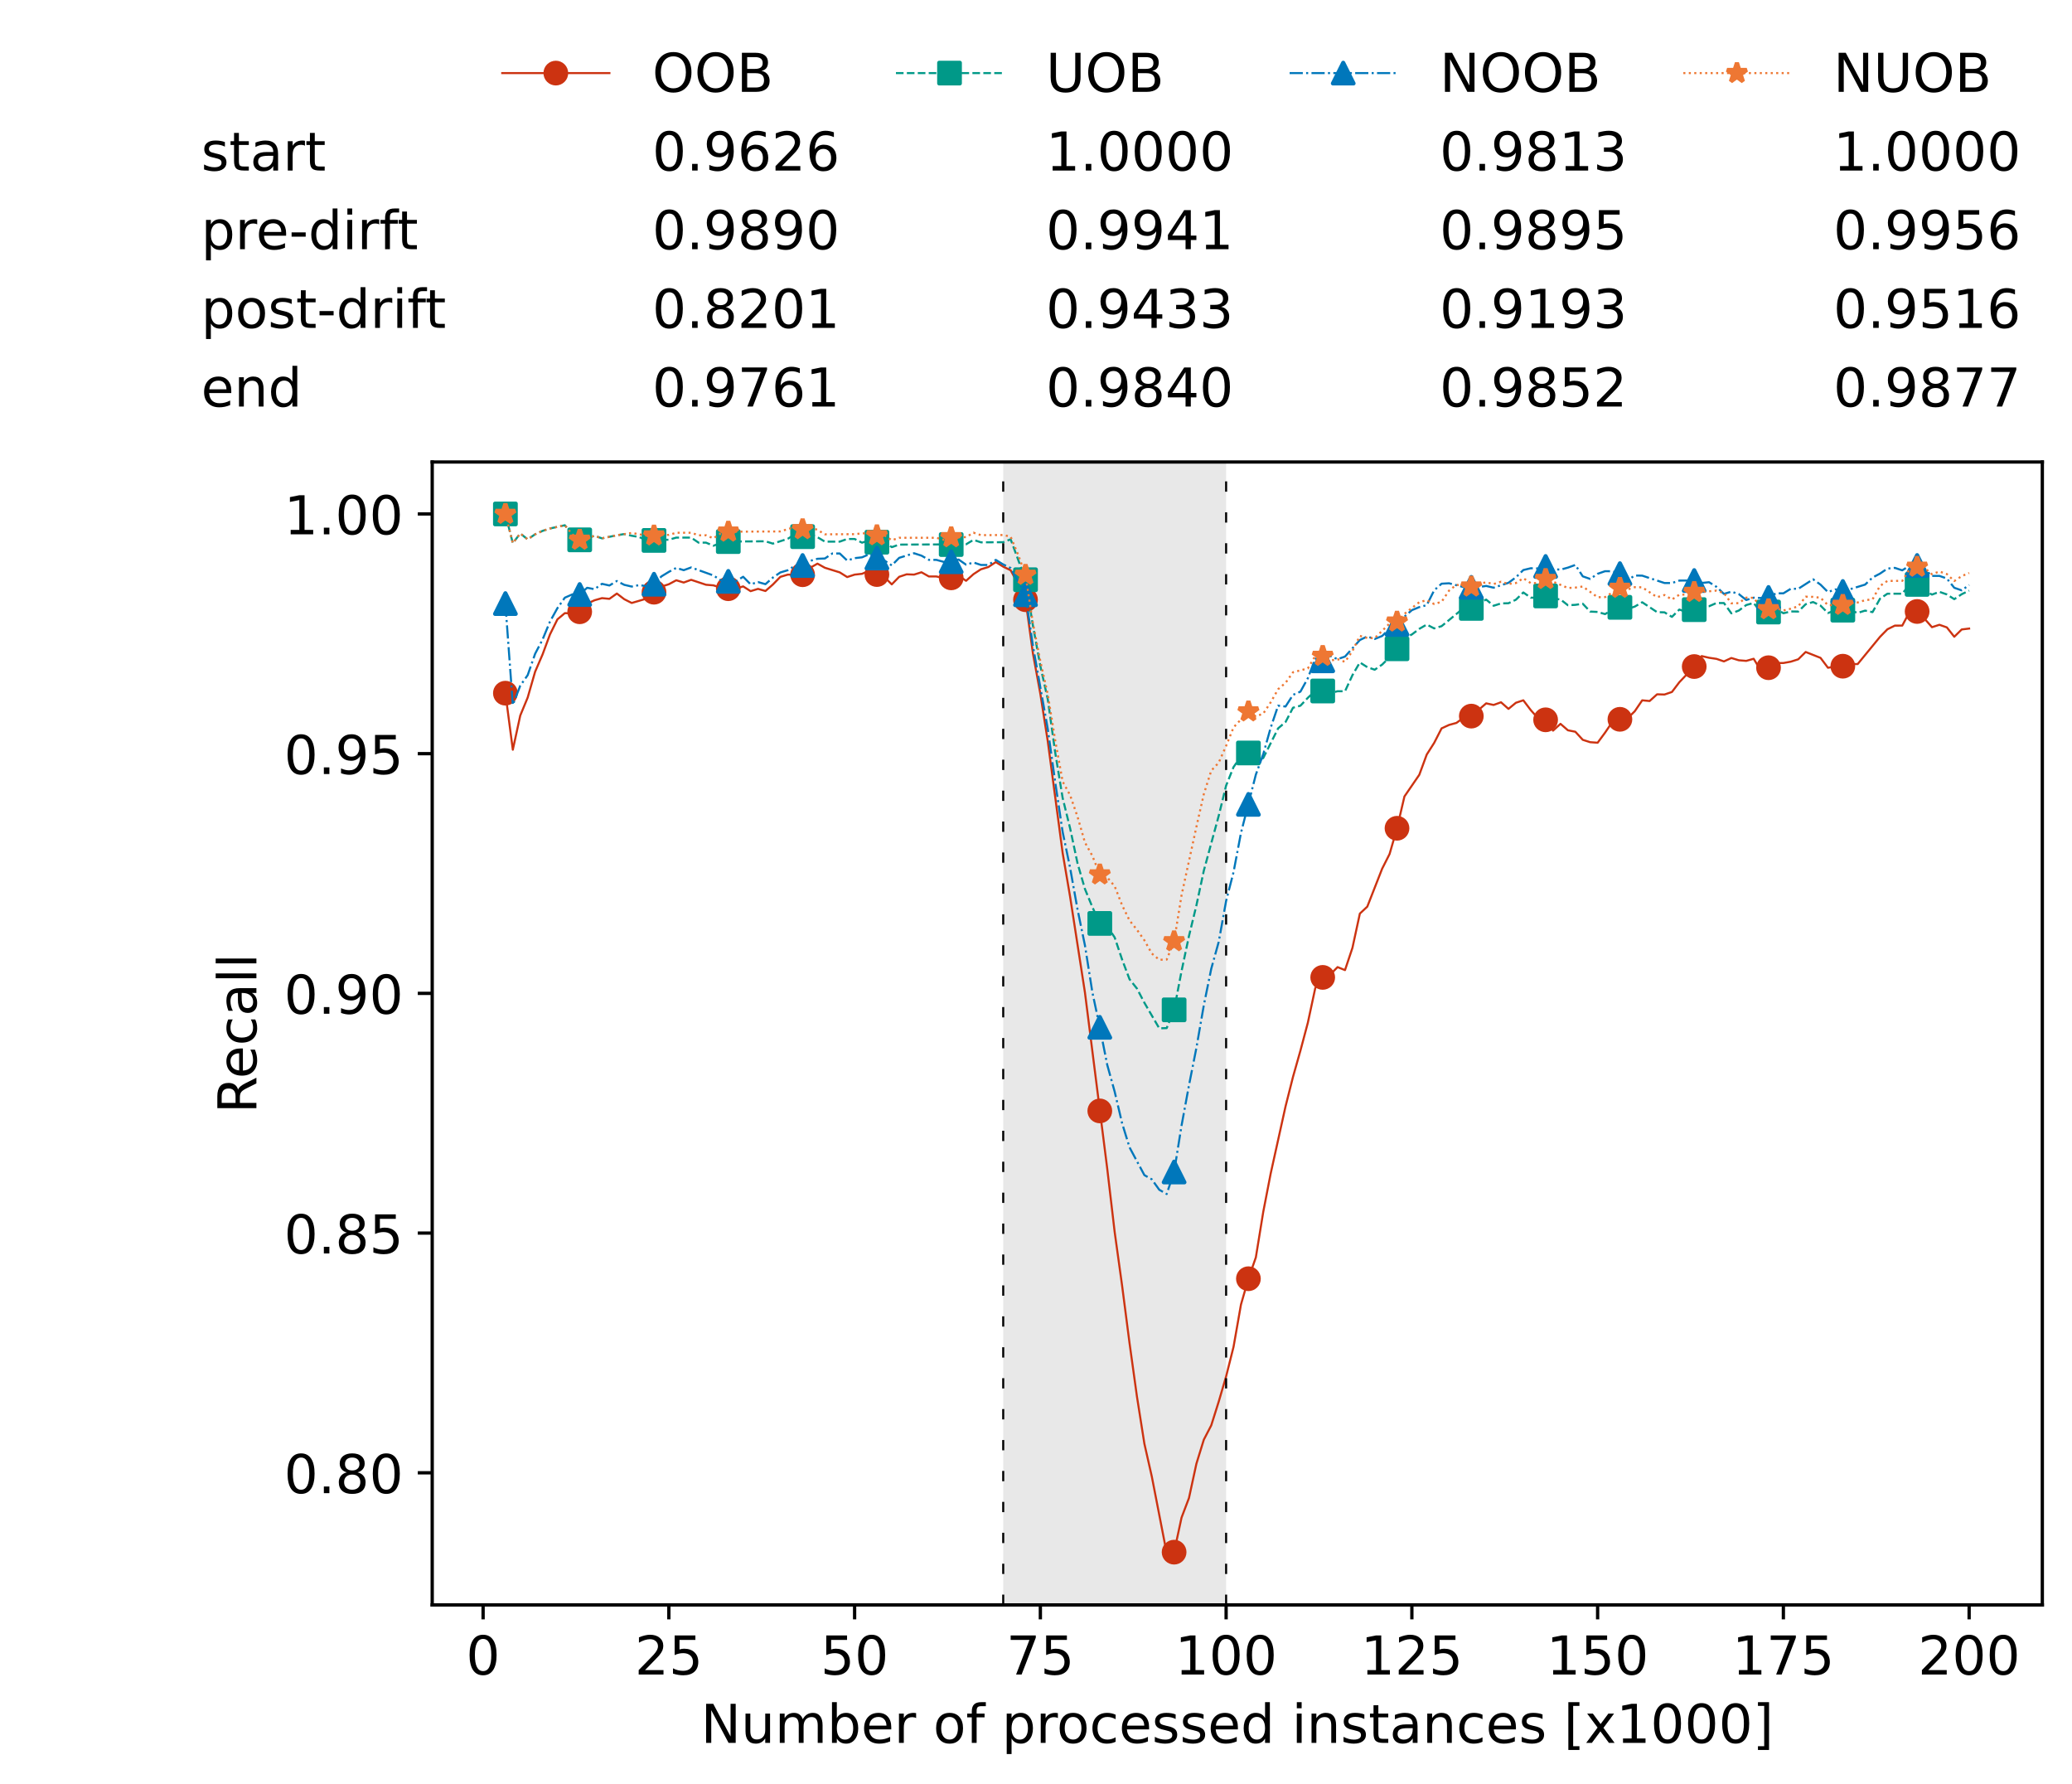 <?xml version="1.0" encoding="utf-8" standalone="no"?>
<!DOCTYPE svg PUBLIC "-//W3C//DTD SVG 1.1//EN"
  "http://www.w3.org/Graphics/SVG/1.1/DTD/svg11.dtd">
<!-- Created with matplotlib (https://matplotlib.org/) -->
<svg height="432.615pt" version="1.1" viewBox="0 0 502.65 432.615" width="502.65pt" xmlns="http://www.w3.org/2000/svg" xmlns:xlink="http://www.w3.org/1999/xlink">
 <defs>
  <style type="text/css">*{stroke-linecap:butt;stroke-linejoin:round;}</style>
 </defs>
 <g id="figure_1">
  <g id="patch_1">
   <path d="M 0 432.615 
L 502.65 432.615 
L 502.65 0 
L 0 0 
z
" style="fill:#ffffff;"/>
  </g>
  <g id="axes_1">
   <g id="patch_2">
    <path d="M 104.85 389.252 
L 495.45 389.252 
L 495.45 112.052 
L 104.85 112.052 
z
" style="fill:#ffffff;"/>
   </g>
   <g id="patch_3">
    <path clip-path="url(#pb96b1ef19c)" d="M 297.446 389.252 
L 297.446 112.052 
L 243.372 112.052 
L 243.372 389.252 
z
" style="fill:#d3d3d3;opacity:0.5;"/>
   </g>
   <g id="matplotlib.axis_1">
    <g id="xtick_1">
     <g id="line2d_1">
      <defs>
       <path d="M 0 0 
L 0 3.5 
" id="m0cf70d10df" style="stroke:#000000;stroke-width:0.8;"/>
      </defs>
      <g>
       <use style="stroke:#000000;stroke-width:0.8;" x="117.197" xlink:href="#m0cf70d10df" y="389.252"/>
      </g>
     </g>
     <g id="text_1">
      <!-- 0 -->
      <g transform="translate(113.061 406.13)scale(0.13 -0.13)">
       <defs>
        <path d="M 31.781 66.406 
Q 24.172 66.406 20.328 58.906 
Q 16.5 51.422 16.5 36.375 
Q 16.5 21.391 20.328 13.891 
Q 24.172 6.391 31.781 6.391 
Q 39.453 6.391 43.281 13.891 
Q 47.125 21.391 47.125 36.375 
Q 47.125 51.422 43.281 58.906 
Q 39.453 66.406 31.781 66.406 
z
M 31.781 74.219 
Q 44.047 74.219 50.516 64.516 
Q 56.984 54.828 56.984 36.375 
Q 56.984 17.969 50.516 8.266 
Q 44.047 -1.422 31.781 -1.422 
Q 19.531 -1.422 13.062 8.266 
Q 6.594 17.969 6.594 36.375 
Q 6.594 54.828 13.062 64.516 
Q 19.531 74.219 31.781 74.219 
z
" id="DejaVuSans-48"/>
       </defs>
       <use xlink:href="#DejaVuSans-48"/>
      </g>
     </g>
    </g>
    <g id="xtick_2">
     <g id="line2d_2">
      <g>
       <use style="stroke:#000000;stroke-width:0.8;" x="162.259" xlink:href="#m0cf70d10df" y="389.252"/>
      </g>
     </g>
     <g id="text_2">
      <!-- 25 -->
      <g transform="translate(153.988 406.13)scale(0.13 -0.13)">
       <defs>
        <path d="M 19.188 8.297 
L 53.609 8.297 
L 53.609 0 
L 7.328 0 
L 7.328 8.297 
Q 12.938 14.109 22.625 23.891 
Q 32.328 33.688 34.812 36.531 
Q 39.547 41.844 41.422 45.531 
Q 43.312 49.219 43.312 52.781 
Q 43.312 58.594 39.234 62.25 
Q 35.156 65.922 28.609 65.922 
Q 23.969 65.922 18.812 64.312 
Q 13.672 62.703 7.812 59.422 
L 7.812 69.391 
Q 13.766 71.781 18.938 73 
Q 24.125 74.219 28.422 74.219 
Q 39.75 74.219 46.484 68.547 
Q 53.219 62.891 53.219 53.422 
Q 53.219 48.922 51.531 44.891 
Q 49.859 40.875 45.406 35.406 
Q 44.188 33.984 37.641 27.219 
Q 31.109 20.453 19.188 8.297 
z
" id="DejaVuSans-50"/>
        <path d="M 10.797 72.906 
L 49.516 72.906 
L 49.516 64.594 
L 19.828 64.594 
L 19.828 46.734 
Q 21.969 47.469 24.109 47.828 
Q 26.266 48.188 28.422 48.188 
Q 40.625 48.188 47.75 41.5 
Q 54.891 34.812 54.891 23.391 
Q 54.891 11.625 47.562 5.094 
Q 40.234 -1.422 26.906 -1.422 
Q 22.312 -1.422 17.547 -0.641 
Q 12.797 0.141 7.719 1.703 
L 7.719 11.625 
Q 12.109 9.234 16.797 8.062 
Q 21.484 6.891 26.703 6.891 
Q 35.156 6.891 40.078 11.328 
Q 45.016 15.766 45.016 23.391 
Q 45.016 31 40.078 35.438 
Q 35.156 39.891 26.703 39.891 
Q 22.75 39.891 18.812 39.016 
Q 14.891 38.141 10.797 36.281 
z
" id="DejaVuSans-53"/>
       </defs>
       <use xlink:href="#DejaVuSans-50"/>
       <use x="63.623" xlink:href="#DejaVuSans-53"/>
      </g>
     </g>
    </g>
    <g id="xtick_3">
     <g id="line2d_3">
      <g>
       <use style="stroke:#000000;stroke-width:0.8;" x="207.322" xlink:href="#m0cf70d10df" y="389.252"/>
      </g>
     </g>
     <g id="text_3">
      <!-- 50 -->
      <g transform="translate(199.05 406.13)scale(0.13 -0.13)">
       <use xlink:href="#DejaVuSans-53"/>
       <use x="63.623" xlink:href="#DejaVuSans-48"/>
      </g>
     </g>
    </g>
    <g id="xtick_4">
     <g id="line2d_4">
      <g>
       <use style="stroke:#000000;stroke-width:0.8;" x="252.384" xlink:href="#m0cf70d10df" y="389.252"/>
      </g>
     </g>
     <g id="text_4">
      <!-- 75 -->
      <g transform="translate(244.113 406.13)scale(0.13 -0.13)">
       <defs>
        <path d="M 8.203 72.906 
L 55.078 72.906 
L 55.078 68.703 
L 28.609 0 
L 18.312 0 
L 43.219 64.594 
L 8.203 64.594 
z
" id="DejaVuSans-55"/>
       </defs>
       <use xlink:href="#DejaVuSans-55"/>
       <use x="63.623" xlink:href="#DejaVuSans-53"/>
      </g>
     </g>
    </g>
    <g id="xtick_5">
     <g id="line2d_5">
      <g>
       <use style="stroke:#000000;stroke-width:0.8;" x="297.446" xlink:href="#m0cf70d10df" y="389.252"/>
      </g>
     </g>
     <g id="text_5">
      <!-- 100 -->
      <g transform="translate(285.039 406.13)scale(0.13 -0.13)">
       <defs>
        <path d="M 12.406 8.297 
L 28.516 8.297 
L 28.516 63.922 
L 10.984 60.406 
L 10.984 69.391 
L 28.422 72.906 
L 38.281 72.906 
L 38.281 8.297 
L 54.391 8.297 
L 54.391 0 
L 12.406 0 
z
" id="DejaVuSans-49"/>
       </defs>
       <use xlink:href="#DejaVuSans-49"/>
       <use x="63.623" xlink:href="#DejaVuSans-48"/>
       <use x="127.246" xlink:href="#DejaVuSans-48"/>
      </g>
     </g>
    </g>
    <g id="xtick_6">
     <g id="line2d_6">
      <g>
       <use style="stroke:#000000;stroke-width:0.8;" x="342.509" xlink:href="#m0cf70d10df" y="389.252"/>
      </g>
     </g>
     <g id="text_6">
      <!-- 125 -->
      <g transform="translate(330.102 406.13)scale(0.13 -0.13)">
       <use xlink:href="#DejaVuSans-49"/>
       <use x="63.623" xlink:href="#DejaVuSans-50"/>
       <use x="127.246" xlink:href="#DejaVuSans-53"/>
      </g>
     </g>
    </g>
    <g id="xtick_7">
     <g id="line2d_7">
      <g>
       <use style="stroke:#000000;stroke-width:0.8;" x="387.571" xlink:href="#m0cf70d10df" y="389.252"/>
      </g>
     </g>
     <g id="text_7">
      <!-- 150 -->
      <g transform="translate(375.164 406.13)scale(0.13 -0.13)">
       <use xlink:href="#DejaVuSans-49"/>
       <use x="63.623" xlink:href="#DejaVuSans-53"/>
       <use x="127.246" xlink:href="#DejaVuSans-48"/>
      </g>
     </g>
    </g>
    <g id="xtick_8">
     <g id="line2d_8">
      <g>
       <use style="stroke:#000000;stroke-width:0.8;" x="432.633" xlink:href="#m0cf70d10df" y="389.252"/>
      </g>
     </g>
     <g id="text_8">
      <!-- 175 -->
      <g transform="translate(420.226 406.13)scale(0.13 -0.13)">
       <use xlink:href="#DejaVuSans-49"/>
       <use x="63.623" xlink:href="#DejaVuSans-55"/>
       <use x="127.246" xlink:href="#DejaVuSans-53"/>
      </g>
     </g>
    </g>
    <g id="xtick_9">
     <g id="line2d_9">
      <g>
       <use style="stroke:#000000;stroke-width:0.8;" x="477.695" xlink:href="#m0cf70d10df" y="389.252"/>
      </g>
     </g>
     <g id="text_9">
      <!-- 200 -->
      <g transform="translate(465.289 406.13)scale(0.13 -0.13)">
       <use xlink:href="#DejaVuSans-50"/>
       <use x="63.623" xlink:href="#DejaVuSans-48"/>
       <use x="127.246" xlink:href="#DejaVuSans-48"/>
      </g>
     </g>
    </g>
    <g id="text_10">
     <!-- Number of processed instances [x1000] -->
     <g transform="translate(170.025 422.711)scale(0.13 -0.13)">
      <defs>
       <path d="M 9.812 72.906 
L 23.094 72.906 
L 55.422 11.922 
L 55.422 72.906 
L 64.984 72.906 
L 64.984 0 
L 51.703 0 
L 19.391 60.984 
L 19.391 0 
L 9.812 0 
z
" id="DejaVuSans-78"/>
       <path d="M 8.5 21.578 
L 8.5 54.688 
L 17.484 54.688 
L 17.484 21.922 
Q 17.484 14.156 20.5 10.266 
Q 23.531 6.391 29.594 6.391 
Q 36.859 6.391 41.078 11.031 
Q 45.312 15.672 45.312 23.688 
L 45.312 54.688 
L 54.297 54.688 
L 54.297 0 
L 45.312 0 
L 45.312 8.406 
Q 42.047 3.422 37.719 1 
Q 33.406 -1.422 27.688 -1.422 
Q 18.266 -1.422 13.375 4.438 
Q 8.5 10.297 8.5 21.578 
z
M 31.109 56 
z
" id="DejaVuSans-117"/>
       <path d="M 52 44.188 
Q 55.375 50.25 60.062 53.125 
Q 64.75 56 71.094 56 
Q 79.641 56 84.281 50.016 
Q 88.922 44.047 88.922 33.016 
L 88.922 0 
L 79.891 0 
L 79.891 32.719 
Q 79.891 40.578 77.094 44.375 
Q 74.312 48.188 68.609 48.188 
Q 61.625 48.188 57.562 43.547 
Q 53.516 38.922 53.516 30.906 
L 53.516 0 
L 44.484 0 
L 44.484 32.719 
Q 44.484 40.625 41.703 44.406 
Q 38.922 48.188 33.109 48.188 
Q 26.219 48.188 22.156 43.531 
Q 18.109 38.875 18.109 30.906 
L 18.109 0 
L 9.078 0 
L 9.078 54.688 
L 18.109 54.688 
L 18.109 46.188 
Q 21.188 51.219 25.484 53.609 
Q 29.781 56 35.688 56 
Q 41.656 56 45.828 52.969 
Q 50 49.953 52 44.188 
z
" id="DejaVuSans-109"/>
       <path d="M 48.688 27.297 
Q 48.688 37.203 44.609 42.844 
Q 40.531 48.484 33.406 48.484 
Q 26.266 48.484 22.188 42.844 
Q 18.109 37.203 18.109 27.297 
Q 18.109 17.391 22.188 11.75 
Q 26.266 6.109 33.406 6.109 
Q 40.531 6.109 44.609 11.75 
Q 48.688 17.391 48.688 27.297 
z
M 18.109 46.391 
Q 20.953 51.266 25.266 53.625 
Q 29.594 56 35.594 56 
Q 45.562 56 51.781 48.094 
Q 58.016 40.188 58.016 27.297 
Q 58.016 14.406 51.781 6.484 
Q 45.562 -1.422 35.594 -1.422 
Q 29.594 -1.422 25.266 0.953 
Q 20.953 3.328 18.109 8.203 
L 18.109 0 
L 9.078 0 
L 9.078 75.984 
L 18.109 75.984 
z
" id="DejaVuSans-98"/>
       <path d="M 56.203 29.594 
L 56.203 25.203 
L 14.891 25.203 
Q 15.484 15.922 20.484 11.062 
Q 25.484 6.203 34.422 6.203 
Q 39.594 6.203 44.453 7.469 
Q 49.312 8.734 54.109 11.281 
L 54.109 2.781 
Q 49.266 0.734 44.188 -0.344 
Q 39.109 -1.422 33.891 -1.422 
Q 20.797 -1.422 13.156 6.188 
Q 5.516 13.812 5.516 26.812 
Q 5.516 40.234 12.766 48.109 
Q 20.016 56 32.328 56 
Q 43.359 56 49.781 48.891 
Q 56.203 41.797 56.203 29.594 
z
M 47.219 32.234 
Q 47.125 39.594 43.094 43.984 
Q 39.062 48.391 32.422 48.391 
Q 24.906 48.391 20.391 44.141 
Q 15.875 39.891 15.188 32.172 
z
" id="DejaVuSans-101"/>
       <path d="M 41.109 46.297 
Q 39.594 47.172 37.812 47.578 
Q 36.031 48 33.891 48 
Q 26.266 48 22.188 43.047 
Q 18.109 38.094 18.109 28.812 
L 18.109 0 
L 9.078 0 
L 9.078 54.688 
L 18.109 54.688 
L 18.109 46.188 
Q 20.953 51.172 25.484 53.578 
Q 30.031 56 36.531 56 
Q 37.453 56 38.578 55.875 
Q 39.703 55.766 41.062 55.516 
z
" id="DejaVuSans-114"/>
       <path id="DejaVuSans-32"/>
       <path d="M 30.609 48.391 
Q 23.391 48.391 19.188 42.75 
Q 14.984 37.109 14.984 27.297 
Q 14.984 17.484 19.156 11.844 
Q 23.344 6.203 30.609 6.203 
Q 37.797 6.203 41.984 11.859 
Q 46.188 17.531 46.188 27.297 
Q 46.188 37.016 41.984 42.703 
Q 37.797 48.391 30.609 48.391 
z
M 30.609 56 
Q 42.328 56 49.016 48.375 
Q 55.719 40.766 55.719 27.297 
Q 55.719 13.875 49.016 6.219 
Q 42.328 -1.422 30.609 -1.422 
Q 18.844 -1.422 12.172 6.219 
Q 5.516 13.875 5.516 27.297 
Q 5.516 40.766 12.172 48.375 
Q 18.844 56 30.609 56 
z
" id="DejaVuSans-111"/>
       <path d="M 37.109 75.984 
L 37.109 68.5 
L 28.516 68.5 
Q 23.688 68.5 21.797 66.547 
Q 19.922 64.594 19.922 59.516 
L 19.922 54.688 
L 34.719 54.688 
L 34.719 47.703 
L 19.922 47.703 
L 19.922 0 
L 10.891 0 
L 10.891 47.703 
L 2.297 47.703 
L 2.297 54.688 
L 10.891 54.688 
L 10.891 58.5 
Q 10.891 67.625 15.141 71.797 
Q 19.391 75.984 28.609 75.984 
z
" id="DejaVuSans-102"/>
       <path d="M 18.109 8.203 
L 18.109 -20.797 
L 9.078 -20.797 
L 9.078 54.688 
L 18.109 54.688 
L 18.109 46.391 
Q 20.953 51.266 25.266 53.625 
Q 29.594 56 35.594 56 
Q 45.562 56 51.781 48.094 
Q 58.016 40.188 58.016 27.297 
Q 58.016 14.406 51.781 6.484 
Q 45.562 -1.422 35.594 -1.422 
Q 29.594 -1.422 25.266 0.953 
Q 20.953 3.328 18.109 8.203 
z
M 48.688 27.297 
Q 48.688 37.203 44.609 42.844 
Q 40.531 48.484 33.406 48.484 
Q 26.266 48.484 22.188 42.844 
Q 18.109 37.203 18.109 27.297 
Q 18.109 17.391 22.188 11.75 
Q 26.266 6.109 33.406 6.109 
Q 40.531 6.109 44.609 11.75 
Q 48.688 17.391 48.688 27.297 
z
" id="DejaVuSans-112"/>
       <path d="M 48.781 52.594 
L 48.781 44.188 
Q 44.969 46.297 41.141 47.344 
Q 37.312 48.391 33.406 48.391 
Q 24.656 48.391 19.812 42.844 
Q 14.984 37.312 14.984 27.297 
Q 14.984 17.281 19.812 11.734 
Q 24.656 6.203 33.406 6.203 
Q 37.312 6.203 41.141 7.25 
Q 44.969 8.297 48.781 10.406 
L 48.781 2.094 
Q 45.016 0.344 40.984 -0.531 
Q 36.969 -1.422 32.422 -1.422 
Q 20.062 -1.422 12.781 6.344 
Q 5.516 14.109 5.516 27.297 
Q 5.516 40.672 12.859 48.328 
Q 20.219 56 33.016 56 
Q 37.156 56 41.109 55.141 
Q 45.062 54.297 48.781 52.594 
z
" id="DejaVuSans-99"/>
       <path d="M 44.281 53.078 
L 44.281 44.578 
Q 40.484 46.531 36.375 47.5 
Q 32.281 48.484 27.875 48.484 
Q 21.188 48.484 17.844 46.438 
Q 14.5 44.391 14.5 40.281 
Q 14.5 37.156 16.891 35.375 
Q 19.281 33.594 26.516 31.984 
L 29.594 31.297 
Q 39.156 29.25 43.188 25.516 
Q 47.219 21.781 47.219 15.094 
Q 47.219 7.469 41.188 3.016 
Q 35.156 -1.422 24.609 -1.422 
Q 20.219 -1.422 15.453 -0.562 
Q 10.688 0.297 5.422 2 
L 5.422 11.281 
Q 10.406 8.688 15.234 7.391 
Q 20.062 6.109 24.812 6.109 
Q 31.156 6.109 34.562 8.281 
Q 37.984 10.453 37.984 14.406 
Q 37.984 18.062 35.516 20.016 
Q 33.062 21.969 24.703 23.781 
L 21.578 24.516 
Q 13.234 26.266 9.516 29.906 
Q 5.812 33.547 5.812 39.891 
Q 5.812 47.609 11.281 51.797 
Q 16.75 56 26.812 56 
Q 31.781 56 36.172 55.266 
Q 40.578 54.547 44.281 53.078 
z
" id="DejaVuSans-115"/>
       <path d="M 45.406 46.391 
L 45.406 75.984 
L 54.391 75.984 
L 54.391 0 
L 45.406 0 
L 45.406 8.203 
Q 42.578 3.328 38.25 0.953 
Q 33.938 -1.422 27.875 -1.422 
Q 17.969 -1.422 11.734 6.484 
Q 5.516 14.406 5.516 27.297 
Q 5.516 40.188 11.734 48.094 
Q 17.969 56 27.875 56 
Q 33.938 56 38.25 53.625 
Q 42.578 51.266 45.406 46.391 
z
M 14.797 27.297 
Q 14.797 17.391 18.875 11.75 
Q 22.953 6.109 30.078 6.109 
Q 37.203 6.109 41.297 11.75 
Q 45.406 17.391 45.406 27.297 
Q 45.406 37.203 41.297 42.844 
Q 37.203 48.484 30.078 48.484 
Q 22.953 48.484 18.875 42.844 
Q 14.797 37.203 14.797 27.297 
z
" id="DejaVuSans-100"/>
       <path d="M 9.422 54.688 
L 18.406 54.688 
L 18.406 0 
L 9.422 0 
z
M 9.422 75.984 
L 18.406 75.984 
L 18.406 64.594 
L 9.422 64.594 
z
" id="DejaVuSans-105"/>
       <path d="M 54.891 33.016 
L 54.891 0 
L 45.906 0 
L 45.906 32.719 
Q 45.906 40.484 42.875 44.328 
Q 39.844 48.188 33.797 48.188 
Q 26.516 48.188 22.312 43.547 
Q 18.109 38.922 18.109 30.906 
L 18.109 0 
L 9.078 0 
L 9.078 54.688 
L 18.109 54.688 
L 18.109 46.188 
Q 21.344 51.125 25.703 53.562 
Q 30.078 56 35.797 56 
Q 45.219 56 50.047 50.172 
Q 54.891 44.344 54.891 33.016 
z
" id="DejaVuSans-110"/>
       <path d="M 18.312 70.219 
L 18.312 54.688 
L 36.812 54.688 
L 36.812 47.703 
L 18.312 47.703 
L 18.312 18.016 
Q 18.312 11.328 20.141 9.422 
Q 21.969 7.516 27.594 7.516 
L 36.812 7.516 
L 36.812 0 
L 27.594 0 
Q 17.188 0 13.234 3.875 
Q 9.281 7.766 9.281 18.016 
L 9.281 47.703 
L 2.688 47.703 
L 2.688 54.688 
L 9.281 54.688 
L 9.281 70.219 
z
" id="DejaVuSans-116"/>
       <path d="M 34.281 27.484 
Q 23.391 27.484 19.188 25 
Q 14.984 22.516 14.984 16.5 
Q 14.984 11.719 18.141 8.906 
Q 21.297 6.109 26.703 6.109 
Q 34.188 6.109 38.703 11.406 
Q 43.219 16.703 43.219 25.484 
L 43.219 27.484 
z
M 52.203 31.203 
L 52.203 0 
L 43.219 0 
L 43.219 8.297 
Q 40.141 3.328 35.547 0.953 
Q 30.953 -1.422 24.312 -1.422 
Q 15.922 -1.422 10.953 3.297 
Q 6 8.016 6 15.922 
Q 6 25.141 12.172 29.828 
Q 18.359 34.516 30.609 34.516 
L 43.219 34.516 
L 43.219 35.406 
Q 43.219 41.609 39.141 45 
Q 35.062 48.391 27.688 48.391 
Q 23 48.391 18.547 47.266 
Q 14.109 46.141 10.016 43.891 
L 10.016 52.203 
Q 14.938 54.109 19.578 55.047 
Q 24.219 56 28.609 56 
Q 40.484 56 46.344 49.844 
Q 52.203 43.703 52.203 31.203 
z
" id="DejaVuSans-97"/>
       <path d="M 8.594 75.984 
L 29.297 75.984 
L 29.297 69 
L 17.578 69 
L 17.578 -6.203 
L 29.297 -6.203 
L 29.297 -13.188 
L 8.594 -13.188 
z
" id="DejaVuSans-91"/>
       <path d="M 54.891 54.688 
L 35.109 28.078 
L 55.906 0 
L 45.312 0 
L 29.391 21.484 
L 13.484 0 
L 2.875 0 
L 24.125 28.609 
L 4.688 54.688 
L 15.281 54.688 
L 29.781 35.203 
L 44.281 54.688 
z
" id="DejaVuSans-120"/>
       <path d="M 30.422 75.984 
L 30.422 -13.188 
L 9.719 -13.188 
L 9.719 -6.203 
L 21.391 -6.203 
L 21.391 69 
L 9.719 69 
L 9.719 75.984 
z
" id="DejaVuSans-93"/>
      </defs>
      <use xlink:href="#DejaVuSans-78"/>
      <use x="74.805" xlink:href="#DejaVuSans-117"/>
      <use x="138.184" xlink:href="#DejaVuSans-109"/>
      <use x="235.596" xlink:href="#DejaVuSans-98"/>
      <use x="299.072" xlink:href="#DejaVuSans-101"/>
      <use x="360.596" xlink:href="#DejaVuSans-114"/>
      <use x="401.709" xlink:href="#DejaVuSans-32"/>
      <use x="433.496" xlink:href="#DejaVuSans-111"/>
      <use x="494.678" xlink:href="#DejaVuSans-102"/>
      <use x="529.883" xlink:href="#DejaVuSans-32"/>
      <use x="561.67" xlink:href="#DejaVuSans-112"/>
      <use x="625.146" xlink:href="#DejaVuSans-114"/>
      <use x="664.01" xlink:href="#DejaVuSans-111"/>
      <use x="725.191" xlink:href="#DejaVuSans-99"/>
      <use x="780.172" xlink:href="#DejaVuSans-101"/>
      <use x="841.695" xlink:href="#DejaVuSans-115"/>
      <use x="893.795" xlink:href="#DejaVuSans-115"/>
      <use x="945.895" xlink:href="#DejaVuSans-101"/>
      <use x="1007.418" xlink:href="#DejaVuSans-100"/>
      <use x="1070.895" xlink:href="#DejaVuSans-32"/>
      <use x="1102.682" xlink:href="#DejaVuSans-105"/>
      <use x="1130.465" xlink:href="#DejaVuSans-110"/>
      <use x="1193.844" xlink:href="#DejaVuSans-115"/>
      <use x="1245.943" xlink:href="#DejaVuSans-116"/>
      <use x="1285.152" xlink:href="#DejaVuSans-97"/>
      <use x="1346.432" xlink:href="#DejaVuSans-110"/>
      <use x="1409.811" xlink:href="#DejaVuSans-99"/>
      <use x="1464.791" xlink:href="#DejaVuSans-101"/>
      <use x="1526.314" xlink:href="#DejaVuSans-115"/>
      <use x="1578.414" xlink:href="#DejaVuSans-32"/>
      <use x="1610.201" xlink:href="#DejaVuSans-91"/>
      <use x="1649.215" xlink:href="#DejaVuSans-120"/>
      <use x="1708.395" xlink:href="#DejaVuSans-49"/>
      <use x="1772.018" xlink:href="#DejaVuSans-48"/>
      <use x="1835.641" xlink:href="#DejaVuSans-48"/>
      <use x="1899.264" xlink:href="#DejaVuSans-48"/>
      <use x="1962.887" xlink:href="#DejaVuSans-93"/>
     </g>
    </g>
   </g>
   <g id="matplotlib.axis_2">
    <g id="ytick_1">
     <g id="line2d_10">
      <defs>
       <path d="M 0 0 
L -3.5 0 
" id="m14402c92ce" style="stroke:#000000;stroke-width:0.8;"/>
      </defs>
      <g>
       <use style="stroke:#000000;stroke-width:0.8;" x="104.85" xlink:href="#m14402c92ce" y="357.203"/>
      </g>
     </g>
     <g id="text_11">
      <!-- 0.80 -->
      <g transform="translate(68.905 362.142)scale(0.13 -0.13)">
       <defs>
        <path d="M 10.688 12.406 
L 21 12.406 
L 21 0 
L 10.688 0 
z
" id="DejaVuSans-46"/>
        <path d="M 31.781 34.625 
Q 24.75 34.625 20.719 30.859 
Q 16.703 27.094 16.703 20.516 
Q 16.703 13.922 20.719 10.156 
Q 24.75 6.391 31.781 6.391 
Q 38.812 6.391 42.859 10.172 
Q 46.922 13.969 46.922 20.516 
Q 46.922 27.094 42.891 30.859 
Q 38.875 34.625 31.781 34.625 
z
M 21.922 38.812 
Q 15.578 40.375 12.031 44.719 
Q 8.5 49.078 8.5 55.328 
Q 8.5 64.062 14.719 69.141 
Q 20.953 74.219 31.781 74.219 
Q 42.672 74.219 48.875 69.141 
Q 55.078 64.062 55.078 55.328 
Q 55.078 49.078 51.531 44.719 
Q 48 40.375 41.703 38.812 
Q 48.828 37.156 52.797 32.312 
Q 56.781 27.484 56.781 20.516 
Q 56.781 9.906 50.312 4.234 
Q 43.844 -1.422 31.781 -1.422 
Q 19.734 -1.422 13.25 4.234 
Q 6.781 9.906 6.781 20.516 
Q 6.781 27.484 10.781 32.312 
Q 14.797 37.156 21.922 38.812 
z
M 18.312 54.391 
Q 18.312 48.734 21.844 45.562 
Q 25.391 42.391 31.781 42.391 
Q 38.141 42.391 41.719 45.562 
Q 45.312 48.734 45.312 54.391 
Q 45.312 60.062 41.719 63.234 
Q 38.141 66.406 31.781 66.406 
Q 25.391 66.406 21.844 63.234 
Q 18.312 60.062 18.312 54.391 
z
" id="DejaVuSans-56"/>
       </defs>
       <use xlink:href="#DejaVuSans-48"/>
       <use x="63.623" xlink:href="#DejaVuSans-46"/>
       <use x="95.41" xlink:href="#DejaVuSans-56"/>
       <use x="159.033" xlink:href="#DejaVuSans-48"/>
      </g>
     </g>
    </g>
    <g id="ytick_2">
     <g id="line2d_11">
      <g>
       <use style="stroke:#000000;stroke-width:0.8;" x="104.85" xlink:href="#m14402c92ce" y="299.065"/>
      </g>
     </g>
     <g id="text_12">
      <!-- 0.85 -->
      <g transform="translate(68.905 304.004)scale(0.13 -0.13)">
       <use xlink:href="#DejaVuSans-48"/>
       <use x="63.623" xlink:href="#DejaVuSans-46"/>
       <use x="95.41" xlink:href="#DejaVuSans-56"/>
       <use x="159.033" xlink:href="#DejaVuSans-53"/>
      </g>
     </g>
    </g>
    <g id="ytick_3">
     <g id="line2d_12">
      <g>
       <use style="stroke:#000000;stroke-width:0.8;" x="104.85" xlink:href="#m14402c92ce" y="240.927"/>
      </g>
     </g>
     <g id="text_13">
      <!-- 0.90 -->
      <g transform="translate(68.905 245.866)scale(0.13 -0.13)">
       <defs>
        <path d="M 10.984 1.516 
L 10.984 10.5 
Q 14.703 8.734 18.5 7.812 
Q 22.312 6.891 25.984 6.891 
Q 35.75 6.891 40.891 13.453 
Q 46.047 20.016 46.781 33.406 
Q 43.953 29.203 39.594 26.953 
Q 35.25 24.703 29.984 24.703 
Q 19.047 24.703 12.672 31.312 
Q 6.297 37.938 6.297 49.422 
Q 6.297 60.641 12.938 67.422 
Q 19.578 74.219 30.609 74.219 
Q 43.266 74.219 49.922 64.516 
Q 56.594 54.828 56.594 36.375 
Q 56.594 19.141 48.406 8.859 
Q 40.234 -1.422 26.422 -1.422 
Q 22.703 -1.422 18.891 -0.688 
Q 15.094 0.047 10.984 1.516 
z
M 30.609 32.422 
Q 37.25 32.422 41.125 36.953 
Q 45.016 41.5 45.016 49.422 
Q 45.016 57.281 41.125 61.844 
Q 37.25 66.406 30.609 66.406 
Q 23.969 66.406 20.094 61.844 
Q 16.219 57.281 16.219 49.422 
Q 16.219 41.5 20.094 36.953 
Q 23.969 32.422 30.609 32.422 
z
" id="DejaVuSans-57"/>
       </defs>
       <use xlink:href="#DejaVuSans-48"/>
       <use x="63.623" xlink:href="#DejaVuSans-46"/>
       <use x="95.41" xlink:href="#DejaVuSans-57"/>
       <use x="159.033" xlink:href="#DejaVuSans-48"/>
      </g>
     </g>
    </g>
    <g id="ytick_4">
     <g id="line2d_13">
      <g>
       <use style="stroke:#000000;stroke-width:0.8;" x="104.85" xlink:href="#m14402c92ce" y="182.79"/>
      </g>
     </g>
     <g id="text_14">
      <!-- 0.95 -->
      <g transform="translate(68.905 187.729)scale(0.13 -0.13)">
       <use xlink:href="#DejaVuSans-48"/>
       <use x="63.623" xlink:href="#DejaVuSans-46"/>
       <use x="95.41" xlink:href="#DejaVuSans-57"/>
       <use x="159.033" xlink:href="#DejaVuSans-53"/>
      </g>
     </g>
    </g>
    <g id="ytick_5">
     <g id="line2d_14">
      <g>
       <use style="stroke:#000000;stroke-width:0.8;" x="104.85" xlink:href="#m14402c92ce" y="124.652"/>
      </g>
     </g>
     <g id="text_15">
      <!-- 1.00 -->
      <g transform="translate(68.905 129.591)scale(0.13 -0.13)">
       <use xlink:href="#DejaVuSans-49"/>
       <use x="63.623" xlink:href="#DejaVuSans-46"/>
       <use x="95.41" xlink:href="#DejaVuSans-48"/>
       <use x="159.033" xlink:href="#DejaVuSans-48"/>
      </g>
     </g>
    </g>
    <g id="text_16">
     <!-- Recall -->
     <g transform="translate(62.201 270.044)rotate(-90)scale(0.13 -0.13)">
      <defs>
       <path d="M 44.391 34.188 
Q 47.562 33.109 50.562 29.594 
Q 53.562 26.078 56.594 19.922 
L 66.609 0 
L 56 0 
L 46.688 18.703 
Q 43.062 26.031 39.672 28.422 
Q 36.281 30.812 30.422 30.812 
L 19.672 30.812 
L 19.672 0 
L 9.812 0 
L 9.812 72.906 
L 32.078 72.906 
Q 44.578 72.906 50.734 67.672 
Q 56.891 62.453 56.891 51.906 
Q 56.891 45.016 53.688 40.469 
Q 50.484 35.938 44.391 34.188 
z
M 19.672 64.797 
L 19.672 38.922 
L 32.078 38.922 
Q 39.203 38.922 42.844 42.219 
Q 46.484 45.516 46.484 51.906 
Q 46.484 58.297 42.844 61.547 
Q 39.203 64.797 32.078 64.797 
z
" id="DejaVuSans-82"/>
       <path d="M 9.422 75.984 
L 18.406 75.984 
L 18.406 0 
L 9.422 0 
z
" id="DejaVuSans-108"/>
      </defs>
      <use xlink:href="#DejaVuSans-82"/>
      <use x="64.982" xlink:href="#DejaVuSans-101"/>
      <use x="126.506" xlink:href="#DejaVuSans-99"/>
      <use x="181.486" xlink:href="#DejaVuSans-97"/>
      <use x="242.766" xlink:href="#DejaVuSans-108"/>
      <use x="270.549" xlink:href="#DejaVuSans-108"/>
     </g>
    </g>
   </g>
   <g id="line2d_15"/>
   <g id="line2d_16"/>
   <g id="line2d_17"/>
   <g id="line2d_18"/>
   <g id="line2d_19"/>
   <g id="line2d_20">
    <path clip-path="url(#pb96b1ef19c)" d="M 122.605 168.119 
L 124.407 181.835 
L 126.21 173.54 
L 128.012 169.175 
L 129.815 162.913 
L 131.617 158.738 
L 133.419 153.869 
L 135.222 150.217 
L 137.024 148.708 
L 138.827 148.776 
L 140.629 148.375 
L 142.432 146.398 
L 144.234 145.585 
L 146.037 145.067 
L 147.839 145.241 
L 149.642 143.954 
L 151.444 145.329 
L 153.247 146.242 
L 156.852 145.185 
L 158.654 143.63 
L 160.457 142.279 
L 162.259 141.693 
L 164.062 140.734 
L 165.864 141.284 
L 167.667 140.624 
L 171.272 141.823 
L 173.074 141.969 
L 174.877 142.53 
L 176.679 142.782 
L 178.482 142.782 
L 180.284 142.222 
L 182.087 143.374 
L 183.889 142.823 
L 185.692 143.337 
L 187.494 141.768 
L 189.297 139.913 
L 191.099 139.369 
L 194.704 139.391 
L 196.507 137.73 
L 198.309 136.701 
L 200.112 137.704 
L 203.717 138.821 
L 205.519 139.954 
L 207.322 139.366 
L 209.124 139.169 
L 210.927 138.391 
L 212.729 139.348 
L 214.532 139.93 
L 216.334 141.728 
L 218.137 139.892 
L 219.939 139.292 
L 221.742 139.359 
L 223.544 138.795 
L 225.347 139.815 
L 227.149 139.815 
L 228.952 140.188 
L 230.754 140.149 
L 232.557 139.616 
L 234.359 140.866 
L 236.162 139.251 
L 237.964 138.071 
L 239.767 137.523 
L 241.569 136.327 
L 243.372 137.434 
L 245.174 138.304 
L 246.976 141.631 
L 248.779 145.451 
L 250.581 158.476 
L 252.384 168.306 
L 254.186 179.818 
L 257.791 206.885 
L 259.594 217.456 
L 263.199 240.725 
L 268.606 283.443 
L 270.409 298.804 
L 272.211 311.808 
L 274.014 325.743 
L 275.816 338.725 
L 277.619 350.16 
L 279.421 358.12 
L 283.026 376.652 
L 284.829 376.451 
L 286.631 368.077 
L 288.434 363.326 
L 290.236 355.008 
L 292.039 349.168 
L 293.841 345.694 
L 295.644 339.968 
L 297.446 333.826 
L 299.249 326.647 
L 301.051 316.389 
L 302.854 310.134 
L 304.656 304.972 
L 306.459 293.898 
L 308.261 284.605 
L 311.866 268.321 
L 313.669 261.183 
L 315.471 254.82 
L 317.274 248.037 
L 319.076 239.635 
L 320.879 237.051 
L 322.681 236.378 
L 324.484 234.557 
L 326.286 235.282 
L 328.089 229.896 
L 329.891 221.577 
L 331.694 219.892 
L 335.299 210.686 
L 337.101 207.127 
L 338.904 200.884 
L 340.706 193.166 
L 344.311 187.909 
L 346.114 183.006 
L 347.916 180.176 
L 349.719 176.652 
L 351.521 175.824 
L 353.324 175.327 
L 355.126 174.005 
L 356.928 173.682 
L 360.533 170.588 
L 362.336 170.975 
L 364.138 170.326 
L 365.941 171.928 
L 367.743 170.445 
L 369.546 169.846 
L 371.348 172.219 
L 373.151 174.262 
L 374.953 174.58 
L 376.756 177.202 
L 378.558 175.557 
L 380.361 177.119 
L 382.163 177.473 
L 383.966 179.432 
L 385.768 180.007 
L 387.571 180.136 
L 389.373 177.695 
L 391.176 175.038 
L 392.978 174.456 
L 394.781 174.259 
L 396.583 172.498 
L 398.386 169.852 
L 400.188 170.02 
L 401.991 168.395 
L 403.793 168.445 
L 405.596 167.83 
L 407.398 165.457 
L 411.003 161.66 
L 412.806 159.121 
L 414.608 159.531 
L 416.411 159.797 
L 418.213 160.416 
L 420.016 159.586 
L 421.818 160.138 
L 423.621 160.286 
L 425.423 159.774 
L 427.226 162.726 
L 429.028 161.944 
L 430.831 160.802 
L 432.633 160.802 
L 434.436 160.477 
L 436.238 159.903 
L 438.041 158.126 
L 441.646 159.555 
L 443.448 161.952 
L 445.251 161.666 
L 447.053 161.576 
L 448.856 161.057 
L 450.658 161.057 
L 456.066 154.466 
L 457.868 152.624 
L 459.671 151.735 
L 461.473 151.729 
L 463.276 148.345 
L 465.078 148.305 
L 466.881 150.072 
L 468.683 152.114 
L 470.485 151.532 
L 472.288 152.164 
L 474.09 154.438 
L 475.893 152.665 
L 477.695 152.446 
L 477.695 152.446 
" style="fill:none;stroke:#cc3311;stroke-linecap:square;stroke-width:0.5;"/>
    <defs>
     <path d="M 0 2.5 
C 0.663 2.5 1.299 2.237 1.768 1.768 
C 2.237 1.299 2.5 0.663 2.5 0 
C 2.5 -0.663 2.237 -1.299 1.768 -1.768 
C 1.299 -2.237 0.663 -2.5 0 -2.5 
C -0.663 -2.5 -1.299 -2.237 -1.768 -1.768 
C -2.237 -1.299 -2.5 -0.663 -2.5 0 
C -2.5 0.663 -2.237 1.299 -1.768 1.768 
C -1.299 2.237 -0.663 2.5 0 2.5 
z
" id="ma9f1c24164" style="stroke:#cc3311;"/>
    </defs>
    <g clip-path="url(#pb96b1ef19c)">
     <use style="fill:#cc3311;stroke:#cc3311;" x="122.605" xlink:href="#ma9f1c24164" y="168.119"/>
     <use style="fill:#cc3311;stroke:#cc3311;" x="140.629" xlink:href="#ma9f1c24164" y="148.375"/>
     <use style="fill:#cc3311;stroke:#cc3311;" x="158.654" xlink:href="#ma9f1c24164" y="143.63"/>
     <use style="fill:#cc3311;stroke:#cc3311;" x="176.679" xlink:href="#ma9f1c24164" y="142.782"/>
     <use style="fill:#cc3311;stroke:#cc3311;" x="194.704" xlink:href="#ma9f1c24164" y="139.391"/>
     <use style="fill:#cc3311;stroke:#cc3311;" x="212.729" xlink:href="#ma9f1c24164" y="139.348"/>
     <use style="fill:#cc3311;stroke:#cc3311;" x="230.754" xlink:href="#ma9f1c24164" y="140.149"/>
     <use style="fill:#cc3311;stroke:#cc3311;" x="248.779" xlink:href="#ma9f1c24164" y="145.451"/>
     <use style="fill:#cc3311;stroke:#cc3311;" x="266.804" xlink:href="#ma9f1c24164" y="269.434"/>
     <use style="fill:#cc3311;stroke:#cc3311;" x="284.829" xlink:href="#ma9f1c24164" y="376.451"/>
     <use style="fill:#cc3311;stroke:#cc3311;" x="302.854" xlink:href="#ma9f1c24164" y="310.134"/>
     <use style="fill:#cc3311;stroke:#cc3311;" x="320.879" xlink:href="#ma9f1c24164" y="237.051"/>
     <use style="fill:#cc3311;stroke:#cc3311;" x="338.904" xlink:href="#ma9f1c24164" y="200.884"/>
     <use style="fill:#cc3311;stroke:#cc3311;" x="356.928" xlink:href="#ma9f1c24164" y="173.682"/>
     <use style="fill:#cc3311;stroke:#cc3311;" x="374.953" xlink:href="#ma9f1c24164" y="174.58"/>
     <use style="fill:#cc3311;stroke:#cc3311;" x="392.978" xlink:href="#ma9f1c24164" y="174.456"/>
     <use style="fill:#cc3311;stroke:#cc3311;" x="411.003" xlink:href="#ma9f1c24164" y="161.66"/>
     <use style="fill:#cc3311;stroke:#cc3311;" x="429.028" xlink:href="#ma9f1c24164" y="161.944"/>
     <use style="fill:#cc3311;stroke:#cc3311;" x="447.053" xlink:href="#ma9f1c24164" y="161.576"/>
     <use style="fill:#cc3311;stroke:#cc3311;" x="465.078" xlink:href="#ma9f1c24164" y="148.305"/>
    </g>
   </g>
   <g id="line2d_21"/>
   <g id="line2d_22"/>
   <g id="line2d_23"/>
   <g id="line2d_24"/>
   <g id="line2d_25">
    <path clip-path="url(#pb96b1ef19c)" d="M 122.605 124.652 
L 124.407 131.742 
L 126.21 129.378 
L 128.012 130.816 
L 129.815 129.583 
L 131.617 128.761 
L 133.419 128.174 
L 137.024 127.391 
L 138.827 129.591 
L 140.629 130.934 
L 144.234 129.967 
L 146.037 130.565 
L 149.642 129.826 
L 151.444 129.521 
L 153.247 129.938 
L 155.049 130.232 
L 156.852 131.071 
L 158.654 131.071 
L 160.457 130.91 
L 162.259 130.91 
L 164.062 130.386 
L 167.667 130.386 
L 169.469 131.61 
L 171.272 131.61 
L 173.074 132.356 
L 174.877 131.718 
L 176.679 131.351 
L 185.692 131.279 
L 187.494 131.844 
L 191.099 130.682 
L 192.902 129.564 
L 194.704 130.151 
L 196.507 129.603 
L 198.309 130.287 
L 200.112 131.363 
L 203.717 131.363 
L 205.519 130.721 
L 207.322 130.721 
L 209.124 131.621 
L 210.927 131.021 
L 212.729 131.5 
L 214.532 131.5 
L 216.334 132.699 
L 218.137 132.087 
L 234.359 132.012 
L 236.162 130.935 
L 237.964 131.534 
L 243.372 131.502 
L 245.174 130.801 
L 248.779 140.609 
L 250.581 151.742 
L 252.384 161.558 
L 254.186 169.617 
L 255.989 182.537 
L 257.791 193.536 
L 259.594 200.876 
L 261.396 209.368 
L 263.199 215.62 
L 265.001 219.996 
L 266.804 223.963 
L 268.606 224.663 
L 270.409 227.36 
L 272.211 232.715 
L 274.014 237.499 
L 275.816 239.757 
L 277.619 243.202 
L 281.224 249.399 
L 283.026 249.353 
L 284.829 244.925 
L 286.631 235.536 
L 288.434 227.021 
L 290.236 219.601 
L 292.039 211.154 
L 295.644 197.878 
L 297.446 190.526 
L 299.249 186.037 
L 301.051 183.44 
L 302.854 182.624 
L 304.656 185.084 
L 306.459 183.838 
L 310.064 176.649 
L 311.866 175.109 
L 313.669 171.653 
L 315.471 171.157 
L 317.274 169.243 
L 319.076 167.558 
L 320.879 167.587 
L 322.681 168.123 
L 324.484 167.645 
L 326.286 167.659 
L 328.089 163.757 
L 329.891 160.665 
L 331.694 161.808 
L 333.496 162.43 
L 335.299 161.183 
L 337.101 159.403 
L 338.904 157.349 
L 340.706 154.753 
L 342.509 153.876 
L 344.311 152.517 
L 346.114 151.477 
L 347.916 152.405 
L 349.719 151.866 
L 355.126 147.418 
L 356.928 147.547 
L 358.731 146.279 
L 360.533 145.419 
L 362.336 146.919 
L 364.138 146.349 
L 365.941 146.304 
L 367.743 145.453 
L 369.546 143.691 
L 371.348 144.956 
L 373.151 144.956 
L 374.953 144.535 
L 376.756 145.221 
L 378.558 145.374 
L 380.361 146.794 
L 382.163 146.694 
L 383.966 146.433 
L 385.768 148.329 
L 387.571 148.415 
L 389.373 148.94 
L 391.176 147.878 
L 392.978 147.297 
L 394.781 147.704 
L 396.583 147.117 
L 398.386 146.071 
L 401.991 148.466 
L 403.793 148.516 
L 405.596 149.613 
L 407.398 147.833 
L 409.201 148.486 
L 412.806 147.211 
L 414.608 147.033 
L 416.411 146.246 
L 418.213 146.262 
L 420.016 148.754 
L 421.818 148.082 
L 423.621 146.745 
L 425.423 146.233 
L 427.226 148.573 
L 429.028 148.439 
L 430.831 147.585 
L 432.633 148.736 
L 434.436 148.297 
L 436.238 148.323 
L 438.041 146.546 
L 439.843 146.017 
L 441.646 146.88 
L 443.448 148.678 
L 445.251 148.025 
L 447.053 147.98 
L 448.856 148.067 
L 450.658 148.654 
L 452.461 148.095 
L 454.263 148.463 
L 456.066 145.219 
L 457.868 143.995 
L 461.473 143.989 
L 463.276 141.757 
L 465.078 141.73 
L 466.881 143.242 
L 468.683 144.207 
L 470.485 143.538 
L 472.288 144.17 
L 474.09 145.315 
L 475.893 144.116 
L 477.695 143.243 
L 477.695 143.243 
" style="fill:none;stroke:#009988;stroke-dasharray:1.85,0.8;stroke-dashoffset:0;stroke-width:0.5;"/>
    <defs>
     <path d="M -2.5 2.5 
L 2.5 2.5 
L 2.5 -2.5 
L -2.5 -2.5 
z
" id="mff4b6f3268" style="stroke:#009988;stroke-linejoin:miter;"/>
    </defs>
    <g clip-path="url(#pb96b1ef19c)">
     <use style="fill:#009988;stroke:#009988;stroke-linejoin:miter;" x="122.605" xlink:href="#mff4b6f3268" y="124.652"/>
     <use style="fill:#009988;stroke:#009988;stroke-linejoin:miter;" x="140.629" xlink:href="#mff4b6f3268" y="130.934"/>
     <use style="fill:#009988;stroke:#009988;stroke-linejoin:miter;" x="158.654" xlink:href="#mff4b6f3268" y="131.071"/>
     <use style="fill:#009988;stroke:#009988;stroke-linejoin:miter;" x="176.679" xlink:href="#mff4b6f3268" y="131.351"/>
     <use style="fill:#009988;stroke:#009988;stroke-linejoin:miter;" x="194.704" xlink:href="#mff4b6f3268" y="130.151"/>
     <use style="fill:#009988;stroke:#009988;stroke-linejoin:miter;" x="212.729" xlink:href="#mff4b6f3268" y="131.5"/>
     <use style="fill:#009988;stroke:#009988;stroke-linejoin:miter;" x="230.754" xlink:href="#mff4b6f3268" y="132.071"/>
     <use style="fill:#009988;stroke:#009988;stroke-linejoin:miter;" x="248.779" xlink:href="#mff4b6f3268" y="140.609"/>
     <use style="fill:#009988;stroke:#009988;stroke-linejoin:miter;" x="266.804" xlink:href="#mff4b6f3268" y="223.963"/>
     <use style="fill:#009988;stroke:#009988;stroke-linejoin:miter;" x="284.829" xlink:href="#mff4b6f3268" y="244.925"/>
     <use style="fill:#009988;stroke:#009988;stroke-linejoin:miter;" x="302.854" xlink:href="#mff4b6f3268" y="182.624"/>
     <use style="fill:#009988;stroke:#009988;stroke-linejoin:miter;" x="320.879" xlink:href="#mff4b6f3268" y="167.587"/>
     <use style="fill:#009988;stroke:#009988;stroke-linejoin:miter;" x="338.904" xlink:href="#mff4b6f3268" y="157.349"/>
     <use style="fill:#009988;stroke:#009988;stroke-linejoin:miter;" x="356.928" xlink:href="#mff4b6f3268" y="147.547"/>
     <use style="fill:#009988;stroke:#009988;stroke-linejoin:miter;" x="374.953" xlink:href="#mff4b6f3268" y="144.535"/>
     <use style="fill:#009988;stroke:#009988;stroke-linejoin:miter;" x="392.978" xlink:href="#mff4b6f3268" y="147.297"/>
     <use style="fill:#009988;stroke:#009988;stroke-linejoin:miter;" x="411.003" xlink:href="#mff4b6f3268" y="147.856"/>
     <use style="fill:#009988;stroke:#009988;stroke-linejoin:miter;" x="429.028" xlink:href="#mff4b6f3268" y="148.439"/>
     <use style="fill:#009988;stroke:#009988;stroke-linejoin:miter;" x="447.053" xlink:href="#mff4b6f3268" y="147.98"/>
     <use style="fill:#009988;stroke:#009988;stroke-linejoin:miter;" x="465.078" xlink:href="#mff4b6f3268" y="141.73"/>
    </g>
   </g>
   <g id="line2d_26"/>
   <g id="line2d_27"/>
   <g id="line2d_28"/>
   <g id="line2d_29"/>
   <g id="line2d_30">
    <path clip-path="url(#pb96b1ef19c)" d="M 122.605 146.386 
L 124.407 170.969 
L 126.21 166.296 
L 128.012 163.741 
L 129.815 158.566 
L 131.617 155.116 
L 133.419 150.764 
L 135.222 147.5 
L 137.024 144.961 
L 138.827 144.167 
L 140.629 144.185 
L 142.432 142.557 
L 144.234 142.9 
L 146.037 141.596 
L 147.839 142.002 
L 149.642 140.917 
L 151.444 141.843 
L 153.247 142.262 
L 155.049 141.907 
L 156.852 142.163 
L 158.654 141.694 
L 160.457 139.795 
L 162.259 138.694 
L 164.062 137.735 
L 165.864 138.286 
L 167.667 137.625 
L 173.074 139.57 
L 174.877 140.749 
L 176.679 141.001 
L 178.482 141.001 
L 180.284 139.883 
L 182.087 141.719 
L 183.889 141.167 
L 185.692 141.681 
L 187.494 140.081 
L 189.297 138.844 
L 191.099 138.301 
L 192.902 137.183 
L 194.704 137.152 
L 196.507 136.04 
L 198.309 135.525 
L 200.112 135.451 
L 201.914 134.24 
L 203.717 134.24 
L 205.519 135.954 
L 207.322 135.366 
L 209.124 135.17 
L 210.927 134.391 
L 212.729 135.348 
L 214.532 135.93 
L 216.334 137.128 
L 218.137 135.293 
L 221.742 134.179 
L 223.544 134.766 
L 225.347 135.786 
L 227.149 135.786 
L 228.952 136.279 
L 230.754 136.24 
L 232.557 135.706 
L 234.359 136.957 
L 236.162 136.418 
L 237.964 137.018 
L 239.767 137.018 
L 241.569 135.789 
L 243.372 136.897 
L 245.174 137.766 
L 248.779 144.245 
L 250.581 156.652 
L 254.186 176.83 
L 255.989 189.749 
L 257.791 201.796 
L 259.594 210.458 
L 261.396 220.543 
L 263.199 229.295 
L 265.001 240.68 
L 266.804 249.162 
L 268.606 258.268 
L 270.409 264.77 
L 272.211 272.419 
L 274.014 278.28 
L 277.619 285.007 
L 279.421 286.034 
L 281.224 288.557 
L 283.026 289.593 
L 284.829 284.247 
L 286.631 273.003 
L 288.434 263.238 
L 290.236 254.155 
L 292.039 243.791 
L 293.841 234.944 
L 295.644 228.464 
L 297.446 218.499 
L 299.249 211.508 
L 301.051 202.004 
L 304.656 187.877 
L 306.459 182.893 
L 308.261 176.481 
L 310.064 171.15 
L 311.866 171.352 
L 313.669 168.529 
L 315.471 167.747 
L 317.274 164.482 
L 319.076 159.731 
L 320.879 160.269 
L 322.681 159.095 
L 324.484 159.867 
L 326.286 159.242 
L 329.891 155.231 
L 331.694 154.358 
L 333.496 154.98 
L 335.299 154.247 
L 337.101 152.468 
L 338.904 151.45 
L 340.706 149.555 
L 342.509 147.985 
L 344.311 147.245 
L 346.114 146.769 
L 347.916 143.18 
L 349.719 141.566 
L 351.521 141.464 
L 355.126 142.409 
L 358.731 142.388 
L 360.533 142.11 
L 362.336 142.533 
L 365.941 141.353 
L 367.743 140.016 
L 369.546 138.254 
L 371.348 137.819 
L 373.151 137.871 
L 374.953 137.387 
L 376.756 138.012 
L 378.558 138.165 
L 380.361 137.668 
L 382.163 137.015 
L 383.966 139.783 
L 385.768 140.415 
L 387.571 139.165 
L 389.373 138.537 
L 391.176 138.547 
L 392.978 139.129 
L 394.781 140.75 
L 396.583 139.582 
L 398.386 139.612 
L 403.793 141.402 
L 405.596 141.402 
L 407.398 140.809 
L 411.003 140.798 
L 412.806 141.384 
L 414.608 141.206 
L 416.411 142.335 
L 418.213 144.045 
L 420.016 143.491 
L 421.818 144.083 
L 423.621 145.519 
L 425.423 144.96 
L 427.226 145.034 
L 429.028 144.901 
L 430.831 143.903 
L 432.633 143.903 
L 434.436 142.795 
L 436.238 142.808 
L 439.843 140.494 
L 441.646 141.8 
L 443.448 143.598 
L 445.251 142.945 
L 447.053 143.449 
L 452.461 141.783 
L 454.263 140.074 
L 456.066 139.123 
L 457.868 137.899 
L 459.671 137.727 
L 461.473 138.326 
L 463.276 137.175 
L 465.078 137.149 
L 466.881 138.096 
L 468.683 139.674 
L 470.485 139.674 
L 472.288 140.299 
L 474.09 142.556 
L 475.893 143.182 
L 477.695 141.875 
L 477.695 141.875 
" style="fill:none;stroke:#0077bb;stroke-dasharray:3.2,0.8,0.5,0.8;stroke-dashoffset:0;stroke-width:0.5;"/>
    <defs>
     <path d="M 0 -2.5 
L -2.5 2.5 
L 2.5 2.5 
z
" id="mcd46b4c71d" style="stroke:#0077bb;stroke-linejoin:miter;"/>
    </defs>
    <g clip-path="url(#pb96b1ef19c)">
     <use style="fill:#0077bb;stroke:#0077bb;stroke-linejoin:miter;" x="122.605" xlink:href="#mcd46b4c71d" y="146.386"/>
     <use style="fill:#0077bb;stroke:#0077bb;stroke-linejoin:miter;" x="140.629" xlink:href="#mcd46b4c71d" y="144.185"/>
     <use style="fill:#0077bb;stroke:#0077bb;stroke-linejoin:miter;" x="158.654" xlink:href="#mcd46b4c71d" y="141.694"/>
     <use style="fill:#0077bb;stroke:#0077bb;stroke-linejoin:miter;" x="176.679" xlink:href="#mcd46b4c71d" y="141.001"/>
     <use style="fill:#0077bb;stroke:#0077bb;stroke-linejoin:miter;" x="194.704" xlink:href="#mcd46b4c71d" y="137.152"/>
     <use style="fill:#0077bb;stroke:#0077bb;stroke-linejoin:miter;" x="212.729" xlink:href="#mcd46b4c71d" y="135.348"/>
     <use style="fill:#0077bb;stroke:#0077bb;stroke-linejoin:miter;" x="230.754" xlink:href="#mcd46b4c71d" y="136.24"/>
     <use style="fill:#0077bb;stroke:#0077bb;stroke-linejoin:miter;" x="248.779" xlink:href="#mcd46b4c71d" y="144.245"/>
     <use style="fill:#0077bb;stroke:#0077bb;stroke-linejoin:miter;" x="266.804" xlink:href="#mcd46b4c71d" y="249.162"/>
     <use style="fill:#0077bb;stroke:#0077bb;stroke-linejoin:miter;" x="284.829" xlink:href="#mcd46b4c71d" y="284.247"/>
     <use style="fill:#0077bb;stroke:#0077bb;stroke-linejoin:miter;" x="302.854" xlink:href="#mcd46b4c71d" y="195.087"/>
     <use style="fill:#0077bb;stroke:#0077bb;stroke-linejoin:miter;" x="320.879" xlink:href="#mcd46b4c71d" y="160.269"/>
     <use style="fill:#0077bb;stroke:#0077bb;stroke-linejoin:miter;" x="338.904" xlink:href="#mcd46b4c71d" y="151.45"/>
     <use style="fill:#0077bb;stroke:#0077bb;stroke-linejoin:miter;" x="356.928" xlink:href="#mcd46b4c71d" y="142.452"/>
     <use style="fill:#0077bb;stroke:#0077bb;stroke-linejoin:miter;" x="374.953" xlink:href="#mcd46b4c71d" y="137.387"/>
     <use style="fill:#0077bb;stroke:#0077bb;stroke-linejoin:miter;" x="392.978" xlink:href="#mcd46b4c71d" y="139.129"/>
     <use style="fill:#0077bb;stroke:#0077bb;stroke-linejoin:miter;" x="411.003" xlink:href="#mcd46b4c71d" y="140.798"/>
     <use style="fill:#0077bb;stroke:#0077bb;stroke-linejoin:miter;" x="429.028" xlink:href="#mcd46b4c71d" y="144.901"/>
     <use style="fill:#0077bb;stroke:#0077bb;stroke-linejoin:miter;" x="447.053" xlink:href="#mcd46b4c71d" y="143.449"/>
     <use style="fill:#0077bb;stroke:#0077bb;stroke-linejoin:miter;" x="465.078" xlink:href="#mcd46b4c71d" y="137.149"/>
    </g>
   </g>
   <g id="line2d_31"/>
   <g id="line2d_32"/>
   <g id="line2d_33"/>
   <g id="line2d_34"/>
   <g id="line2d_35">
    <path clip-path="url(#pb96b1ef19c)" d="M 122.605 124.652 
L 124.407 131.742 
L 126.21 129.378 
L 128.012 130.816 
L 129.815 129.583 
L 131.617 128.761 
L 133.419 128.174 
L 137.024 127.391 
L 138.827 129.591 
L 140.629 130.934 
L 144.234 129.967 
L 146.037 130.565 
L 149.642 129.826 
L 153.247 129.251 
L 156.852 129.893 
L 158.654 129.893 
L 160.457 129.733 
L 162.259 129.733 
L 164.062 129.209 
L 167.667 129.209 
L 169.469 129.821 
L 171.272 129.821 
L 173.074 130.566 
L 174.877 129.329 
L 176.679 128.962 
L 189.297 128.89 
L 192.902 127.788 
L 194.704 128.375 
L 196.507 127.827 
L 198.309 128.511 
L 200.112 129.587 
L 207.322 129.557 
L 209.124 129.36 
L 210.927 129.36 
L 212.729 129.838 
L 214.532 129.838 
L 216.334 131.037 
L 218.137 130.425 
L 227.149 130.425 
L 228.952 130.918 
L 230.754 130.331 
L 234.359 130.272 
L 236.162 129.195 
L 237.964 129.794 
L 243.372 129.762 
L 245.174 130.158 
L 246.976 134.505 
L 248.779 139.423 
L 250.581 151.174 
L 252.384 160.379 
L 254.186 168.437 
L 255.989 179.595 
L 257.791 189.547 
L 259.594 192.85 
L 261.396 198.076 
L 263.199 204.327 
L 265.001 207.585 
L 266.804 212.101 
L 268.606 212.801 
L 270.409 214.945 
L 272.211 219.534 
L 274.014 223.241 
L 275.816 225.499 
L 277.619 228.057 
L 279.421 231.258 
L 281.224 232.776 
L 283.026 232.736 
L 284.829 228.307 
L 286.631 217.137 
L 290.236 200.55 
L 292.039 192.587 
L 293.841 186.902 
L 295.644 184.983 
L 297.446 180.897 
L 299.249 176.408 
L 302.854 172.564 
L 304.656 173.759 
L 306.459 173.067 
L 308.261 170.332 
L 310.064 167.155 
L 311.866 165.615 
L 313.669 163.047 
L 317.274 162.115 
L 319.076 159.072 
L 320.879 159.102 
L 322.681 160.23 
L 324.484 159.872 
L 326.286 160.525 
L 328.089 157.9 
L 329.891 154.221 
L 331.694 154.732 
L 333.496 154.767 
L 337.101 151.225 
L 338.904 150.777 
L 340.706 148.881 
L 344.311 146.045 
L 346.114 145.57 
L 347.916 146.497 
L 349.719 145.959 
L 351.521 143.255 
L 353.324 141.82 
L 355.126 142.156 
L 356.928 142.285 
L 358.731 141.587 
L 360.533 141.233 
L 362.336 141.656 
L 364.138 141.086 
L 365.941 141.628 
L 367.743 141.409 
L 369.546 140.234 
L 371.348 141.421 
L 373.151 141.421 
L 374.953 140.451 
L 376.756 141.076 
L 380.361 142.61 
L 382.163 142.51 
L 383.966 142.249 
L 387.571 144.849 
L 389.373 144.815 
L 392.978 142.591 
L 394.781 142.997 
L 396.583 142.41 
L 398.386 142.441 
L 401.991 144.836 
L 403.793 144.311 
L 405.596 145.408 
L 407.398 144.221 
L 409.201 144.221 
L 411.003 143.59 
L 412.806 143.571 
L 416.411 143.244 
L 418.213 143.831 
L 420.016 146.322 
L 421.818 146.282 
L 423.621 144.946 
L 425.423 144.992 
L 427.226 147.332 
L 429.028 147.78 
L 430.831 147.491 
L 432.633 148.066 
L 434.436 147.627 
L 436.238 147.041 
L 438.041 144.715 
L 439.843 144.762 
L 441.646 144.972 
L 443.448 146.77 
L 447.053 146.725 
L 448.856 146.12 
L 450.658 146.12 
L 452.461 145.561 
L 454.263 145.359 
L 456.066 142.115 
L 457.868 140.891 
L 461.473 140.884 
L 463.276 138.006 
L 465.078 137.479 
L 466.881 137.734 
L 468.683 139.274 
L 470.485 138.606 
L 472.288 139.231 
L 474.09 140.924 
L 475.893 139.726 
L 477.695 138.962 
L 477.695 138.962 
" style="fill:none;stroke:#ee7733;stroke-dasharray:0.5,0.825;stroke-dashoffset:0;stroke-width:0.5;"/>
    <defs>
     <path d="M 0 -2.5 
L -0.561 -0.773 
L -2.378 -0.773 
L -0.908 0.295 
L -1.469 2.023 
L -0 0.955 
L 1.469 2.023 
L 0.908 0.295 
L 2.378 -0.773 
L 0.561 -0.773 
z
" id="mc8cb8b5602" style="stroke:#ee7733;stroke-linejoin:bevel;"/>
    </defs>
    <g clip-path="url(#pb96b1ef19c)">
     <use style="fill:#ee7733;stroke:#ee7733;stroke-linejoin:bevel;" x="122.605" xlink:href="#mc8cb8b5602" y="124.652"/>
     <use style="fill:#ee7733;stroke:#ee7733;stroke-linejoin:bevel;" x="140.629" xlink:href="#mc8cb8b5602" y="130.934"/>
     <use style="fill:#ee7733;stroke:#ee7733;stroke-linejoin:bevel;" x="158.654" xlink:href="#mc8cb8b5602" y="129.893"/>
     <use style="fill:#ee7733;stroke:#ee7733;stroke-linejoin:bevel;" x="176.679" xlink:href="#mc8cb8b5602" y="128.962"/>
     <use style="fill:#ee7733;stroke:#ee7733;stroke-linejoin:bevel;" x="194.704" xlink:href="#mc8cb8b5602" y="128.375"/>
     <use style="fill:#ee7733;stroke:#ee7733;stroke-linejoin:bevel;" x="212.729" xlink:href="#mc8cb8b5602" y="129.838"/>
     <use style="fill:#ee7733;stroke:#ee7733;stroke-linejoin:bevel;" x="230.754" xlink:href="#mc8cb8b5602" y="130.331"/>
     <use style="fill:#ee7733;stroke:#ee7733;stroke-linejoin:bevel;" x="248.779" xlink:href="#mc8cb8b5602" y="139.423"/>
     <use style="fill:#ee7733;stroke:#ee7733;stroke-linejoin:bevel;" x="266.804" xlink:href="#mc8cb8b5602" y="212.101"/>
     <use style="fill:#ee7733;stroke:#ee7733;stroke-linejoin:bevel;" x="284.829" xlink:href="#mc8cb8b5602" y="228.307"/>
     <use style="fill:#ee7733;stroke:#ee7733;stroke-linejoin:bevel;" x="302.854" xlink:href="#mc8cb8b5602" y="172.564"/>
     <use style="fill:#ee7733;stroke:#ee7733;stroke-linejoin:bevel;" x="320.879" xlink:href="#mc8cb8b5602" y="159.102"/>
     <use style="fill:#ee7733;stroke:#ee7733;stroke-linejoin:bevel;" x="338.904" xlink:href="#mc8cb8b5602" y="150.777"/>
     <use style="fill:#ee7733;stroke:#ee7733;stroke-linejoin:bevel;" x="356.928" xlink:href="#mc8cb8b5602" y="142.285"/>
     <use style="fill:#ee7733;stroke:#ee7733;stroke-linejoin:bevel;" x="374.953" xlink:href="#mc8cb8b5602" y="140.451"/>
     <use style="fill:#ee7733;stroke:#ee7733;stroke-linejoin:bevel;" x="392.978" xlink:href="#mc8cb8b5602" y="142.591"/>
     <use style="fill:#ee7733;stroke:#ee7733;stroke-linejoin:bevel;" x="411.003" xlink:href="#mc8cb8b5602" y="143.59"/>
     <use style="fill:#ee7733;stroke:#ee7733;stroke-linejoin:bevel;" x="429.028" xlink:href="#mc8cb8b5602" y="147.78"/>
     <use style="fill:#ee7733;stroke:#ee7733;stroke-linejoin:bevel;" x="447.053" xlink:href="#mc8cb8b5602" y="146.725"/>
     <use style="fill:#ee7733;stroke:#ee7733;stroke-linejoin:bevel;" x="465.078" xlink:href="#mc8cb8b5602" y="137.479"/>
    </g>
   </g>
   <g id="line2d_36"/>
   <g id="line2d_37"/>
   <g id="line2d_38"/>
   <g id="line2d_39"/>
   <g id="line2d_40">
    <path clip-path="url(#pb96b1ef19c)" d="M 243.372 389.252 
L 243.372 112.052 
" style="fill:none;stroke:#000000;stroke-dasharray:2.5,5;stroke-dashoffset:0;stroke-width:0.5;"/>
   </g>
   <g id="line2d_41">
    <path clip-path="url(#pb96b1ef19c)" d="M 297.446 389.252 
L 297.446 112.052 
" style="fill:none;stroke:#000000;stroke-dasharray:2.5,5;stroke-dashoffset:0;stroke-width:0.5;"/>
   </g>
   <g id="patch_4">
    <path d="M 104.85 389.252 
L 104.85 112.052 
" style="fill:none;stroke:#000000;stroke-linecap:square;stroke-linejoin:miter;stroke-width:0.8;"/>
   </g>
   <g id="patch_5">
    <path d="M 495.45 389.252 
L 495.45 112.052 
" style="fill:none;stroke:#000000;stroke-linecap:square;stroke-linejoin:miter;stroke-width:0.8;"/>
   </g>
   <g id="patch_6">
    <path d="M 104.85 389.252 
L 495.45 389.252 
" style="fill:none;stroke:#000000;stroke-linecap:square;stroke-linejoin:miter;stroke-width:0.8;"/>
   </g>
   <g id="patch_7">
    <path d="M 104.85 112.052 
L 495.45 112.052 
" style="fill:none;stroke:#000000;stroke-linecap:square;stroke-linejoin:miter;stroke-width:0.8;"/>
   </g>
   <g id="legend_1">
    <g id="line2d_42"/>
    <g id="line2d_43"/>
    <g id="text_17">
     <!--   -->
     <g transform="translate(48.8 22.278)scale(0.13 -0.13)">
      <use xlink:href="#DejaVuSans-32"/>
     </g>
    </g>
    <g id="line2d_44"/>
    <g id="line2d_45"/>
    <g id="text_18">
     <!-- start -->
     <g transform="translate(48.8 41.36)scale(0.13 -0.13)">
      <use xlink:href="#DejaVuSans-115"/>
      <use x="52.1" xlink:href="#DejaVuSans-116"/>
      <use x="91.309" xlink:href="#DejaVuSans-97"/>
      <use x="152.588" xlink:href="#DejaVuSans-114"/>
      <use x="193.701" xlink:href="#DejaVuSans-116"/>
     </g>
    </g>
    <g id="line2d_46"/>
    <g id="line2d_47"/>
    <g id="text_19">
     <!-- pre-dirft -->
     <g transform="translate(48.8 60.441)scale(0.13 -0.13)">
      <defs>
       <path d="M 4.891 31.391 
L 31.203 31.391 
L 31.203 23.391 
L 4.891 23.391 
z
" id="DejaVuSans-45"/>
      </defs>
      <use xlink:href="#DejaVuSans-112"/>
      <use x="63.477" xlink:href="#DejaVuSans-114"/>
      <use x="102.34" xlink:href="#DejaVuSans-101"/>
      <use x="163.863" xlink:href="#DejaVuSans-45"/>
      <use x="199.947" xlink:href="#DejaVuSans-100"/>
      <use x="263.424" xlink:href="#DejaVuSans-105"/>
      <use x="291.207" xlink:href="#DejaVuSans-114"/>
      <use x="332.32" xlink:href="#DejaVuSans-102"/>
      <use x="365.775" xlink:href="#DejaVuSans-116"/>
     </g>
    </g>
    <g id="line2d_48"/>
    <g id="line2d_49"/>
    <g id="text_20">
     <!-- post-drift -->
     <g transform="translate(48.8 79.523)scale(0.13 -0.13)">
      <use xlink:href="#DejaVuSans-112"/>
      <use x="63.477" xlink:href="#DejaVuSans-111"/>
      <use x="124.658" xlink:href="#DejaVuSans-115"/>
      <use x="176.758" xlink:href="#DejaVuSans-116"/>
      <use x="215.967" xlink:href="#DejaVuSans-45"/>
      <use x="252.051" xlink:href="#DejaVuSans-100"/>
      <use x="315.527" xlink:href="#DejaVuSans-114"/>
      <use x="356.641" xlink:href="#DejaVuSans-105"/>
      <use x="384.424" xlink:href="#DejaVuSans-102"/>
      <use x="417.879" xlink:href="#DejaVuSans-116"/>
     </g>
    </g>
    <g id="line2d_50"/>
    <g id="line2d_51"/>
    <g id="text_21">
     <!-- end -->
     <g transform="translate(48.8 98.604)scale(0.13 -0.13)">
      <use xlink:href="#DejaVuSans-101"/>
      <use x="61.523" xlink:href="#DejaVuSans-110"/>
      <use x="124.902" xlink:href="#DejaVuSans-100"/>
     </g>
    </g>
    <g id="line2d_52">
     <path d="M 121.84 17.728 
L 147.84 17.728 
" style="fill:none;stroke:#cc3311;stroke-linecap:square;stroke-width:0.5;"/>
    </g>
    <g id="line2d_53">
     <g>
      <use style="fill:#cc3311;stroke:#cc3311;" x="134.84" xlink:href="#ma9f1c24164" y="17.728"/>
     </g>
    </g>
    <g id="text_22">
     <!-- OOB -->
     <g transform="translate(158.24 22.278)scale(0.13 -0.13)">
      <defs>
       <path d="M 39.406 66.219 
Q 28.656 66.219 22.328 58.203 
Q 16.016 50.203 16.016 36.375 
Q 16.016 22.609 22.328 14.594 
Q 28.656 6.594 39.406 6.594 
Q 50.141 6.594 56.422 14.594 
Q 62.703 22.609 62.703 36.375 
Q 62.703 50.203 56.422 58.203 
Q 50.141 66.219 39.406 66.219 
z
M 39.406 74.219 
Q 54.734 74.219 63.906 63.938 
Q 73.094 53.656 73.094 36.375 
Q 73.094 19.141 63.906 8.859 
Q 54.734 -1.422 39.406 -1.422 
Q 24.031 -1.422 14.812 8.828 
Q 5.609 19.094 5.609 36.375 
Q 5.609 53.656 14.812 63.938 
Q 24.031 74.219 39.406 74.219 
z
" id="DejaVuSans-79"/>
       <path d="M 19.672 34.812 
L 19.672 8.109 
L 35.5 8.109 
Q 43.453 8.109 47.281 11.406 
Q 51.125 14.703 51.125 21.484 
Q 51.125 28.328 47.281 31.562 
Q 43.453 34.812 35.5 34.812 
z
M 19.672 64.797 
L 19.672 42.828 
L 34.281 42.828 
Q 41.5 42.828 45.031 45.531 
Q 48.578 48.25 48.578 53.812 
Q 48.578 59.328 45.031 62.062 
Q 41.5 64.797 34.281 64.797 
z
M 9.812 72.906 
L 35.016 72.906 
Q 46.297 72.906 52.391 68.219 
Q 58.5 63.531 58.5 54.891 
Q 58.5 48.188 55.375 44.234 
Q 52.25 40.281 46.188 39.312 
Q 53.469 37.75 57.5 32.781 
Q 61.531 27.828 61.531 20.406 
Q 61.531 10.641 54.891 5.312 
Q 48.25 0 35.984 0 
L 9.812 0 
z
" id="DejaVuSans-66"/>
      </defs>
      <use xlink:href="#DejaVuSans-79"/>
      <use x="78.711" xlink:href="#DejaVuSans-79"/>
      <use x="157.422" xlink:href="#DejaVuSans-66"/>
     </g>
    </g>
    <g id="line2d_54"/>
    <g id="line2d_55"/>
    <g id="text_23">
     <!-- 0.9626 -->
     <g transform="translate(158.24 41.36)scale(0.13 -0.13)">
      <defs>
       <path d="M 33.016 40.375 
Q 26.375 40.375 22.484 35.828 
Q 18.609 31.297 18.609 23.391 
Q 18.609 15.531 22.484 10.953 
Q 26.375 6.391 33.016 6.391 
Q 39.656 6.391 43.531 10.953 
Q 47.406 15.531 47.406 23.391 
Q 47.406 31.297 43.531 35.828 
Q 39.656 40.375 33.016 40.375 
z
M 52.594 71.297 
L 52.594 62.312 
Q 48.875 64.062 45.094 64.984 
Q 41.312 65.922 37.594 65.922 
Q 27.828 65.922 22.672 59.328 
Q 17.531 52.734 16.797 39.406 
Q 19.672 43.656 24.016 45.922 
Q 28.375 48.188 33.594 48.188 
Q 44.578 48.188 50.953 41.516 
Q 57.328 34.859 57.328 23.391 
Q 57.328 12.156 50.688 5.359 
Q 44.047 -1.422 33.016 -1.422 
Q 20.359 -1.422 13.672 8.266 
Q 6.984 17.969 6.984 36.375 
Q 6.984 53.656 15.188 63.938 
Q 23.391 74.219 37.203 74.219 
Q 40.922 74.219 44.703 73.484 
Q 48.484 72.75 52.594 71.297 
z
" id="DejaVuSans-54"/>
      </defs>
      <use xlink:href="#DejaVuSans-48"/>
      <use x="63.623" xlink:href="#DejaVuSans-46"/>
      <use x="95.41" xlink:href="#DejaVuSans-57"/>
      <use x="159.033" xlink:href="#DejaVuSans-54"/>
      <use x="222.656" xlink:href="#DejaVuSans-50"/>
      <use x="286.279" xlink:href="#DejaVuSans-54"/>
     </g>
    </g>
    <g id="line2d_56"/>
    <g id="line2d_57"/>
    <g id="text_24">
     <!-- 0.9890 -->
     <g transform="translate(158.24 60.441)scale(0.13 -0.13)">
      <use xlink:href="#DejaVuSans-48"/>
      <use x="63.623" xlink:href="#DejaVuSans-46"/>
      <use x="95.41" xlink:href="#DejaVuSans-57"/>
      <use x="159.033" xlink:href="#DejaVuSans-56"/>
      <use x="222.656" xlink:href="#DejaVuSans-57"/>
      <use x="286.279" xlink:href="#DejaVuSans-48"/>
     </g>
    </g>
    <g id="line2d_58"/>
    <g id="line2d_59"/>
    <g id="text_25">
     <!-- 0.8201 -->
     <g transform="translate(158.24 79.523)scale(0.13 -0.13)">
      <use xlink:href="#DejaVuSans-48"/>
      <use x="63.623" xlink:href="#DejaVuSans-46"/>
      <use x="95.41" xlink:href="#DejaVuSans-56"/>
      <use x="159.033" xlink:href="#DejaVuSans-50"/>
      <use x="222.656" xlink:href="#DejaVuSans-48"/>
      <use x="286.279" xlink:href="#DejaVuSans-49"/>
     </g>
    </g>
    <g id="line2d_60"/>
    <g id="line2d_61"/>
    <g id="text_26">
     <!-- 0.9761 -->
     <g transform="translate(158.24 98.604)scale(0.13 -0.13)">
      <use xlink:href="#DejaVuSans-48"/>
      <use x="63.623" xlink:href="#DejaVuSans-46"/>
      <use x="95.41" xlink:href="#DejaVuSans-57"/>
      <use x="159.033" xlink:href="#DejaVuSans-55"/>
      <use x="222.656" xlink:href="#DejaVuSans-54"/>
      <use x="286.279" xlink:href="#DejaVuSans-49"/>
     </g>
    </g>
    <g id="line2d_62">
     <path d="M 217.347 17.728 
L 243.347 17.728 
" style="fill:none;stroke:#009988;stroke-dasharray:1.85,0.8;stroke-dashoffset:0;stroke-width:0.5;"/>
    </g>
    <g id="line2d_63">
     <g>
      <use style="fill:#009988;stroke:#009988;stroke-linejoin:miter;" x="230.347" xlink:href="#mff4b6f3268" y="17.728"/>
     </g>
    </g>
    <g id="text_27">
     <!-- UOB -->
     <g transform="translate(253.747 22.278)scale(0.13 -0.13)">
      <defs>
       <path d="M 8.688 72.906 
L 18.609 72.906 
L 18.609 28.609 
Q 18.609 16.891 22.844 11.734 
Q 27.094 6.594 36.625 6.594 
Q 46.094 6.594 50.344 11.734 
Q 54.594 16.891 54.594 28.609 
L 54.594 72.906 
L 64.5 72.906 
L 64.5 27.391 
Q 64.5 13.141 57.438 5.859 
Q 50.391 -1.422 36.625 -1.422 
Q 22.797 -1.422 15.734 5.859 
Q 8.688 13.141 8.688 27.391 
z
" id="DejaVuSans-85"/>
      </defs>
      <use xlink:href="#DejaVuSans-85"/>
      <use x="73.193" xlink:href="#DejaVuSans-79"/>
      <use x="151.904" xlink:href="#DejaVuSans-66"/>
     </g>
    </g>
    <g id="line2d_64"/>
    <g id="line2d_65"/>
    <g id="text_28">
     <!-- 1.0000 -->
     <g transform="translate(253.747 41.36)scale(0.13 -0.13)">
      <use xlink:href="#DejaVuSans-49"/>
      <use x="63.623" xlink:href="#DejaVuSans-46"/>
      <use x="95.41" xlink:href="#DejaVuSans-48"/>
      <use x="159.033" xlink:href="#DejaVuSans-48"/>
      <use x="222.656" xlink:href="#DejaVuSans-48"/>
      <use x="286.279" xlink:href="#DejaVuSans-48"/>
     </g>
    </g>
    <g id="line2d_66"/>
    <g id="line2d_67"/>
    <g id="text_29">
     <!-- 0.9941 -->
     <g transform="translate(253.747 60.441)scale(0.13 -0.13)">
      <defs>
       <path d="M 37.797 64.312 
L 12.891 25.391 
L 37.797 25.391 
z
M 35.203 72.906 
L 47.609 72.906 
L 47.609 25.391 
L 58.016 25.391 
L 58.016 17.188 
L 47.609 17.188 
L 47.609 0 
L 37.797 0 
L 37.797 17.188 
L 4.891 17.188 
L 4.891 26.703 
z
" id="DejaVuSans-52"/>
      </defs>
      <use xlink:href="#DejaVuSans-48"/>
      <use x="63.623" xlink:href="#DejaVuSans-46"/>
      <use x="95.41" xlink:href="#DejaVuSans-57"/>
      <use x="159.033" xlink:href="#DejaVuSans-57"/>
      <use x="222.656" xlink:href="#DejaVuSans-52"/>
      <use x="286.279" xlink:href="#DejaVuSans-49"/>
     </g>
    </g>
    <g id="line2d_68"/>
    <g id="line2d_69"/>
    <g id="text_30">
     <!-- 0.9433 -->
     <g transform="translate(253.747 79.523)scale(0.13 -0.13)">
      <defs>
       <path d="M 40.578 39.312 
Q 47.656 37.797 51.625 33 
Q 55.609 28.219 55.609 21.188 
Q 55.609 10.406 48.188 4.484 
Q 40.766 -1.422 27.094 -1.422 
Q 22.516 -1.422 17.656 -0.516 
Q 12.797 0.391 7.625 2.203 
L 7.625 11.719 
Q 11.719 9.328 16.594 8.109 
Q 21.484 6.891 26.812 6.891 
Q 36.078 6.891 40.938 10.547 
Q 45.797 14.203 45.797 21.188 
Q 45.797 27.641 41.281 31.266 
Q 36.766 34.906 28.719 34.906 
L 20.219 34.906 
L 20.219 43.016 
L 29.109 43.016 
Q 36.375 43.016 40.234 45.922 
Q 44.094 48.828 44.094 54.297 
Q 44.094 59.906 40.109 62.906 
Q 36.141 65.922 28.719 65.922 
Q 24.656 65.922 20.016 65.031 
Q 15.375 64.156 9.812 62.312 
L 9.812 71.094 
Q 15.438 72.656 20.344 73.438 
Q 25.25 74.219 29.594 74.219 
Q 40.828 74.219 47.359 69.109 
Q 53.906 64.016 53.906 55.328 
Q 53.906 49.266 50.438 45.094 
Q 46.969 40.922 40.578 39.312 
z
" id="DejaVuSans-51"/>
      </defs>
      <use xlink:href="#DejaVuSans-48"/>
      <use x="63.623" xlink:href="#DejaVuSans-46"/>
      <use x="95.41" xlink:href="#DejaVuSans-57"/>
      <use x="159.033" xlink:href="#DejaVuSans-52"/>
      <use x="222.656" xlink:href="#DejaVuSans-51"/>
      <use x="286.279" xlink:href="#DejaVuSans-51"/>
     </g>
    </g>
    <g id="line2d_70"/>
    <g id="line2d_71"/>
    <g id="text_31">
     <!-- 0.9840 -->
     <g transform="translate(253.747 98.604)scale(0.13 -0.13)">
      <use xlink:href="#DejaVuSans-48"/>
      <use x="63.623" xlink:href="#DejaVuSans-46"/>
      <use x="95.41" xlink:href="#DejaVuSans-57"/>
      <use x="159.033" xlink:href="#DejaVuSans-56"/>
      <use x="222.656" xlink:href="#DejaVuSans-52"/>
      <use x="286.279" xlink:href="#DejaVuSans-48"/>
     </g>
    </g>
    <g id="line2d_72">
     <path d="M 312.855 17.728 
L 338.855 17.728 
" style="fill:none;stroke:#0077bb;stroke-dasharray:3.2,0.8,0.5,0.8;stroke-dashoffset:0;stroke-width:0.5;"/>
    </g>
    <g id="line2d_73">
     <g>
      <use style="fill:#0077bb;stroke:#0077bb;stroke-linejoin:miter;" x="325.855" xlink:href="#mcd46b4c71d" y="17.728"/>
     </g>
    </g>
    <g id="text_32">
     <!-- NOOB -->
     <g transform="translate(349.255 22.278)scale(0.13 -0.13)">
      <use xlink:href="#DejaVuSans-78"/>
      <use x="74.805" xlink:href="#DejaVuSans-79"/>
      <use x="153.516" xlink:href="#DejaVuSans-79"/>
      <use x="232.227" xlink:href="#DejaVuSans-66"/>
     </g>
    </g>
    <g id="line2d_74"/>
    <g id="line2d_75"/>
    <g id="text_33">
     <!-- 0.9813 -->
     <g transform="translate(349.255 41.36)scale(0.13 -0.13)">
      <use xlink:href="#DejaVuSans-48"/>
      <use x="63.623" xlink:href="#DejaVuSans-46"/>
      <use x="95.41" xlink:href="#DejaVuSans-57"/>
      <use x="159.033" xlink:href="#DejaVuSans-56"/>
      <use x="222.656" xlink:href="#DejaVuSans-49"/>
      <use x="286.279" xlink:href="#DejaVuSans-51"/>
     </g>
    </g>
    <g id="line2d_76"/>
    <g id="line2d_77"/>
    <g id="text_34">
     <!-- 0.9895 -->
     <g transform="translate(349.255 60.441)scale(0.13 -0.13)">
      <use xlink:href="#DejaVuSans-48"/>
      <use x="63.623" xlink:href="#DejaVuSans-46"/>
      <use x="95.41" xlink:href="#DejaVuSans-57"/>
      <use x="159.033" xlink:href="#DejaVuSans-56"/>
      <use x="222.656" xlink:href="#DejaVuSans-57"/>
      <use x="286.279" xlink:href="#DejaVuSans-53"/>
     </g>
    </g>
    <g id="line2d_78"/>
    <g id="line2d_79"/>
    <g id="text_35">
     <!-- 0.9193 -->
     <g transform="translate(349.255 79.523)scale(0.13 -0.13)">
      <use xlink:href="#DejaVuSans-48"/>
      <use x="63.623" xlink:href="#DejaVuSans-46"/>
      <use x="95.41" xlink:href="#DejaVuSans-57"/>
      <use x="159.033" xlink:href="#DejaVuSans-49"/>
      <use x="222.656" xlink:href="#DejaVuSans-57"/>
      <use x="286.279" xlink:href="#DejaVuSans-51"/>
     </g>
    </g>
    <g id="line2d_80"/>
    <g id="line2d_81"/>
    <g id="text_36">
     <!-- 0.9852 -->
     <g transform="translate(349.255 98.604)scale(0.13 -0.13)">
      <use xlink:href="#DejaVuSans-48"/>
      <use x="63.623" xlink:href="#DejaVuSans-46"/>
      <use x="95.41" xlink:href="#DejaVuSans-57"/>
      <use x="159.033" xlink:href="#DejaVuSans-56"/>
      <use x="222.656" xlink:href="#DejaVuSans-53"/>
      <use x="286.279" xlink:href="#DejaVuSans-50"/>
     </g>
    </g>
    <g id="line2d_82">
     <path d="M 408.362 17.728 
L 434.362 17.728 
" style="fill:none;stroke:#ee7733;stroke-dasharray:0.5,0.825;stroke-dashoffset:0;stroke-width:0.5;"/>
    </g>
    <g id="line2d_83">
     <g>
      <use style="fill:#ee7733;stroke:#ee7733;stroke-linejoin:bevel;" x="421.362" xlink:href="#mc8cb8b5602" y="17.728"/>
     </g>
    </g>
    <g id="text_37">
     <!-- NUOB -->
     <g transform="translate(444.762 22.278)scale(0.13 -0.13)">
      <use xlink:href="#DejaVuSans-78"/>
      <use x="74.805" xlink:href="#DejaVuSans-85"/>
      <use x="147.998" xlink:href="#DejaVuSans-79"/>
      <use x="226.709" xlink:href="#DejaVuSans-66"/>
     </g>
    </g>
    <g id="line2d_84"/>
    <g id="line2d_85"/>
    <g id="text_38">
     <!-- 1.0000 -->
     <g transform="translate(444.762 41.36)scale(0.13 -0.13)">
      <use xlink:href="#DejaVuSans-49"/>
      <use x="63.623" xlink:href="#DejaVuSans-46"/>
      <use x="95.41" xlink:href="#DejaVuSans-48"/>
      <use x="159.033" xlink:href="#DejaVuSans-48"/>
      <use x="222.656" xlink:href="#DejaVuSans-48"/>
      <use x="286.279" xlink:href="#DejaVuSans-48"/>
     </g>
    </g>
    <g id="line2d_86"/>
    <g id="line2d_87"/>
    <g id="text_39">
     <!-- 0.9956 -->
     <g transform="translate(444.762 60.441)scale(0.13 -0.13)">
      <use xlink:href="#DejaVuSans-48"/>
      <use x="63.623" xlink:href="#DejaVuSans-46"/>
      <use x="95.41" xlink:href="#DejaVuSans-57"/>
      <use x="159.033" xlink:href="#DejaVuSans-57"/>
      <use x="222.656" xlink:href="#DejaVuSans-53"/>
      <use x="286.279" xlink:href="#DejaVuSans-54"/>
     </g>
    </g>
    <g id="line2d_88"/>
    <g id="line2d_89"/>
    <g id="text_40">
     <!-- 0.9516 -->
     <g transform="translate(444.762 79.523)scale(0.13 -0.13)">
      <use xlink:href="#DejaVuSans-48"/>
      <use x="63.623" xlink:href="#DejaVuSans-46"/>
      <use x="95.41" xlink:href="#DejaVuSans-57"/>
      <use x="159.033" xlink:href="#DejaVuSans-53"/>
      <use x="222.656" xlink:href="#DejaVuSans-49"/>
      <use x="286.279" xlink:href="#DejaVuSans-54"/>
     </g>
    </g>
    <g id="line2d_90"/>
    <g id="line2d_91"/>
    <g id="text_41">
     <!-- 0.9877 -->
     <g transform="translate(444.762 98.604)scale(0.13 -0.13)">
      <use xlink:href="#DejaVuSans-48"/>
      <use x="63.623" xlink:href="#DejaVuSans-46"/>
      <use x="95.41" xlink:href="#DejaVuSans-57"/>
      <use x="159.033" xlink:href="#DejaVuSans-56"/>
      <use x="222.656" xlink:href="#DejaVuSans-55"/>
      <use x="286.279" xlink:href="#DejaVuSans-55"/>
     </g>
    </g>
   </g>
  </g>
 </g>
 <defs>
  <clipPath id="pb96b1ef19c">
   <rect height="277.2" width="390.6" x="104.85" y="112.052"/>
  </clipPath>
 </defs>
</svg>
